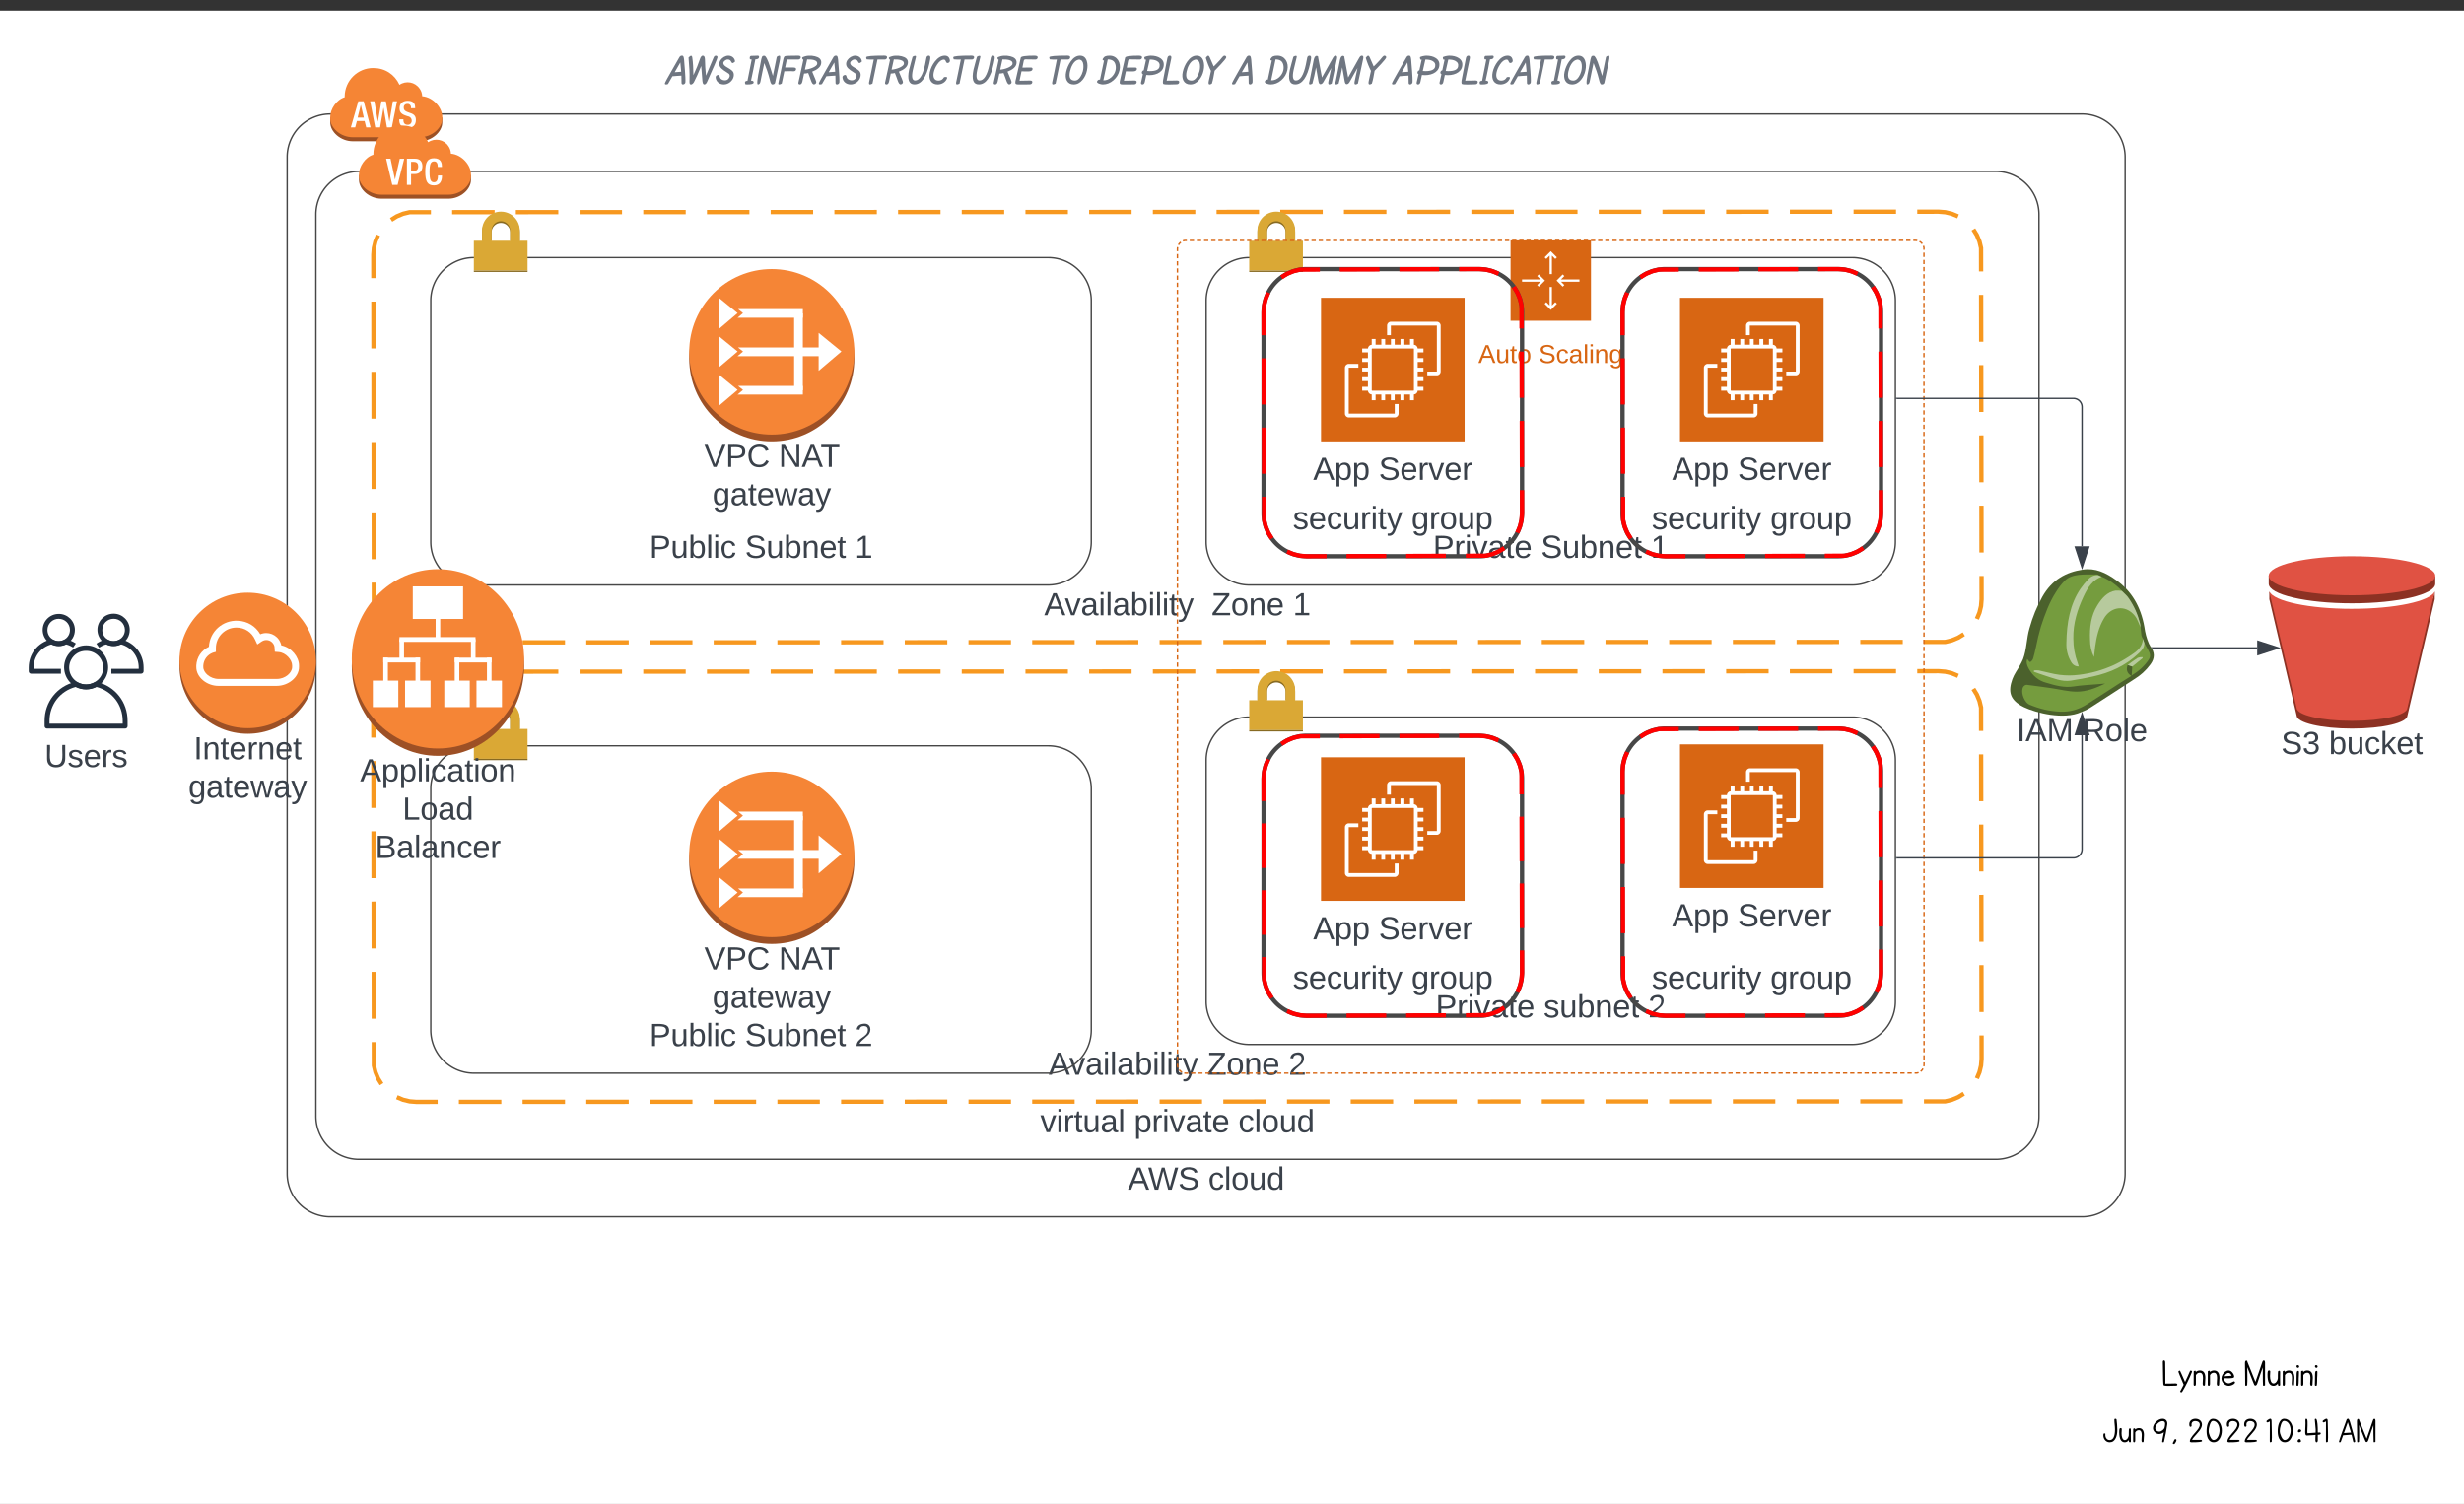 <svg xmlns="http://www.w3.org/2000/svg" xmlns:xlink="http://www.w3.org/1999/xlink" xmlns:lucid="lucid" width="1716" height="1047.4"><rect width="100%" height="100%" fill="#333333" stroke="none"/><g transform="translate(0 7.4)" lucid:page-tab-id="0_0"><path d="M0 0h1870.87v1322.83H0z" fill="#fff"/><path d="M200 102a30 30 0 0 1 30-30h1220a30 30 0 0 1 30 30v708a30 30 0 0 1-30 30H230a30 30 0 0 1-30-30z" stroke="#474747" fill-opacity="0"/><path d="M308 74.4v3.54c0 6.42-7.1 13.05-15.76 13.05h-46.48C237.1 91 230 84.35 230 77.93V74.4z" fill="#9d5125"/><path d="M260.03 40c8.03 0 14.82 4.4 18.17 11.67 4.6-3.14 10.92-1.98 14.04 2.65 1.17 1.64 1.7 3.32 1.8 5.3 7.87.68 13.95 8.25 13.95 14.27v1.3c0 6.45-7.1 13-15.76 13h-46.5c-8.64 0-15.74-6.55-15.74-13v-1.3c0-5.02 4.2-11.87 10.06-13.56v-.57c.08-10.95 8.97-19.82 19.97-19.77z" fill="#f58535"/><path d="M249.54 63.13l-5.2 18.2h3.04l1.17-4.43h5.38l1.1 4.43h3.05l-4.8-18.2zm-.47 11.4l2.22-8.98 2.1 8.97zM271.2 77.34h-.03l-2.47-14.2h-3.1l-2.4 14.13h-.06l-2.4-14.14h-2.95l3.53 18.2h3.38l2.35-13.7h.06l2.36 13.7h3.4l3.64-18.2h-2.9l-2.4 14.2zM285.9 71.4l-1.98-.72c-1.93-.7-2.74-1.53-2.74-3.1-.17-1.26.74-2.43 2-2.6.16-.02.3-.02.45-.02 1.26-.17 2.4.72 2.58 1.96.04.25.03.44 0 .68v.38h2.93v-.4c0-1.9-.5-4.8-5.18-4.8-3.44 0-5.7 1.84-5.7 5.16 0 2.6 1.1 3.97 3.82 5l2 .68c1.6.23 2.73 1.6 2.64 3.2.04 1.45-1.08 2.64-2.5 2.68h-.28c-2 0-3-1.12-3-3.33v-.47h-2.9v.44c0 2.54 1.02 5.53 5.52 5.53 3.7 0 6.07-1.6 6.07-5.48.04-2.5-1.1-3.9-3.7-4.8z" fill="#fff"/><use xlink:href="#a" transform="matrix(1,0,0,1,200,810) translate(585.525 11.111)"/><use xlink:href="#b" transform="matrix(1,0,0,1,200,810) translate(641.451 11.111)"/><path d="M220 142a30 30 0 0 1 30-30h1140a30 30 0 0 1 30 30v628a30 30 0 0 1-30 30H250a30 30 0 0 1-30-30z" stroke="#474747" fill-opacity="0"/><path d="M328 114.4v3.54c0 6.42-7.1 13.05-15.76 13.05h-46.48c-8.66 0-15.75-6.64-15.75-13.06v-3.54z" fill="#9d5125"/><path d="M280.03 80c8.03 0 14.82 4.4 18.17 11.67 4.6-3.14 10.92-1.98 14.04 2.65 1.17 1.64 1.7 3.32 1.8 5.3 7.87.68 13.95 8.25 13.95 14.27v1.3c0 6.45-7.1 13-15.76 13h-46.5c-8.64 0-15.74-6.55-15.74-13v-1.3c0-5.02 4.2-11.87 10.06-13.56v-.57c.08-10.95 8.97-19.82 19.97-19.77z" fill="#f58535"/><path d="M268.9 103.13h3.08l3.1 14.58 3.32-14.54h3.1l-4.6 18.2h-3.7zM283.37 103.13h5.77c3.5 0 5.04 2.2 5.04 5.3 0 3.1-1.9 5.4-5.33 5.4h-2.57v7.53h-2.9zm2.9 8.5h2.08c1.56 0 2.9-.83 2.9-3.14 0-1.98-.78-3.17-3.1-3.17h-1.87zM307.8 114.83v.38c0 3.32-1.3 6.52-5.6 6.52-4.6 0-6.04-2.97-6.04-9.47s1.43-9.46 6.05-9.46c5.2 0 5.54 3.8 5.54 5.7v.37h-2.9v-.3c0-1.7-.5-3.64-2.6-3.57-2.08.08-3.1 1.35-3.1 7.22 0 5.87.92 7.3 3.14 7.3 2.42 0 2.7-2.7 2.7-4.42v-.3z" fill="#fff"/><use xlink:href="#c" transform="matrix(1,0,0,1,220,770) translate(504.506 11.111)"/><use xlink:href="#d" transform="matrix(1,0,0,1,220,770) translate(569.753 11.111)"/><use xlink:href="#b" transform="matrix(1,0,0,1,220,770) translate(642.469 11.111)"/><path d="M260 170a30 30 0 0 1 30-30h1060a30 30 0 0 1 30 30v240a30 30 0 0 1-30 30H290a30 30 0 0 1-30-30z" fill-opacity="0"/><path d="M272.37 145.73l4-2.46 4.36-1.8 4.58-1.1h14.8m14.78 0l29.58-.02m14.78 0l29.58-.02m14.8 0h29.56m14.8-.02h29.56m14.8 0h29.57m14.8-.02h29.57m14.8 0l29.56-.02m14.8 0l29.56-.02m14.78 0h29.57m14.8-.02h29.57m14.78 0l29.58-.03m14.8 0l29.56-.02m14.8 0l29.56-.02m14.8 0h29.57m14.78-.02h29.58m14.78 0l29.6-.02m14.78 0l29.57-.02m14.8 0h29.56m14.8-.02h29.58m14.78 0l29.58-.02m14.8 0l29.56-.02m14.8 0h29.56m14.8-.02h29.57m14.78 0l14.8-.02 4.7.37 4.57 1.1 4.35 1.8m10.65 9.1l2.46 4 1.8 4.36 1.1 4.58.03 16.32m.02 16.3l.05 32.64m.02 16.3l.05 32.64m.03 16.3l.05 32.64m.02 16.3l.05 32.63m.03 16.32l.02 16.3-.37 4.7-1.1 4.57-1.8 4.35m-9.1 10.65l-4 2.46-4.36 1.8-4.58 1.1h-14.8m-14.78 0l-29.58.02m-14.78 0l-29.58.02m-14.8 0h-29.56m-14.8.02h-29.56m-14.8 0h-29.57m-14.8.02h-29.57m-14.8 0l-29.56.02m-14.8 0l-29.56.02m-14.78 0h-29.57m-14.8.02H896.3m-14.78 0l-29.58.03m-14.8 0l-29.56.02m-14.8 0l-29.56.02m-14.8 0h-29.57m-14.78.02h-29.58m-14.78 0l-29.6.02m-14.78 0l-29.57.02m-14.8 0H541.4m-14.8.02h-29.58m-14.78 0l-29.58.02m-14.8 0l-29.56.02m-14.8 0h-29.56m-14.8.02h-29.57m-14.78 0L290 440l-4.7-.37-4.57-1.1-4.35-1.8m-10.65-9.1l-2.46-4-1.8-4.36-1.1-4.58-.03-16.32m-.02-16.3l-.05-32.64m-.02-16.3l-.05-32.64m-.03-16.3l-.05-32.64m-.02-16.3l-.05-32.63m-.03-16.32L260 170l.37-4.7 1.1-4.57 1.8-4.35" stroke="#f7981f" stroke-width="3" fill="none"/><use xlink:href="#e" transform="matrix(1,0,0,1,260,410) translate(467.191 11.111)"/><use xlink:href="#f" transform="matrix(1,0,0,1,260,410) translate(583.735 11.111)"/><use xlink:href="#g" transform="matrix(1,0,0,1,260,410) translate(640.463 11.111)"/><path d="M260 490a30 30 0 0 1 30-30h1060a30 30 0 0 1 30 30v240a30 30 0 0 1-30 30H290a30 30 0 0 1-30-30z" fill-opacity="0"/><path d="M272.37 465.73l4-2.46 4.36-1.8 4.58-1.1h14.8m14.78 0l29.58-.02m14.78 0l29.58-.02m14.8 0h29.56m14.8-.02h29.56m14.8 0h29.57m14.8-.02h29.57m14.8 0l29.56-.02m14.8 0l29.56-.02m14.78 0h29.57m14.8-.02h29.57m14.78 0l29.58-.03m14.8 0l29.56-.02m14.8 0l29.56-.02m14.8 0h29.57m14.78-.02h29.58m14.78 0l29.6-.02m14.78 0l29.57-.02m14.8 0h29.56m14.8-.02h29.58m14.78 0l29.58-.02m14.8 0l29.56-.02m14.8 0h29.56m14.8-.02h29.57m14.78 0l14.8-.02 4.7.37 4.57 1.1 4.35 1.8m10.65 9.1l2.46 4 1.8 4.36 1.1 4.58.03 16.32m.02 16.3l.05 32.64m.02 16.3l.05 32.64m.03 16.3l.05 32.64m.02 16.3l.05 32.63m.03 16.32l.02 16.3-.37 4.7-1.1 4.57-1.8 4.35m-9.1 10.65l-4 2.46-4.36 1.8-4.58 1.1h-14.8m-14.78 0l-29.58.02m-14.78 0l-29.58.02m-14.8 0h-29.56m-14.8.02h-29.56m-14.8 0h-29.57m-14.8.02h-29.57m-14.8 0l-29.56.02m-14.8 0l-29.56.02m-14.78 0h-29.57m-14.8.02H896.3m-14.78 0l-29.58.03m-14.8 0l-29.56.02m-14.8 0l-29.56.02m-14.8 0h-29.57m-14.78.02h-29.58m-14.78 0l-29.6.02m-14.78 0l-29.57.02m-14.8 0H541.4m-14.8.02h-29.58m-14.78 0l-29.58.02m-14.8 0l-29.56.02m-14.8 0h-29.56m-14.8.02h-29.57m-14.78 0L290 760l-4.7-.37-4.57-1.1-4.35-1.8m-10.65-9.1l-2.46-4-1.8-4.36-1.1-4.58-.03-16.32m-.02-16.3l-.05-32.64m-.02-16.3l-.05-32.64m-.03-16.3l-.05-32.64m-.02-16.3l-.05-32.63m-.03-16.32L260 490l.37-4.7 1.1-4.57 1.8-4.35" stroke="#f7981f" stroke-width="3" fill="none"/><use xlink:href="#h" transform="matrix(1,0,0,1,260,730) translate(470.278 11.111)"/><use xlink:href="#f" transform="matrix(1,0,0,1,260,730) translate(580.648 11.111)"/><use xlink:href="#i" transform="matrix(1,0,0,1,260,730) translate(637.377 11.111)"/><path d="M840 202a30 30 0 0 1 30-30h420a30 30 0 0 1 30 30v168a30 30 0 0 1-30 30H870a30 30 0 0 1-30-30z" stroke="#474747" fill-opacity="0"/><path d="M901.97 160.24v-5.9c0-7.25-5.88-13.13-13.12-13.13-7.24 0-13.12 5.9-13.12 13.14v5.9h6.64v-5.9c0-3.58 2.9-6.5 6.48-6.5 3.57 0 6.48 2.92 6.48 6.5v5.9h6.64z" fill="#876a22"/><path d="M901.98 160.26h5.42v20.83H870v-20.84h5.72v-7.1c0-7.28 5.87-13.16 13.13-13.16 7.26 0 13.13 5.88 13.13 13.15v7.1zm-6.66 0v-7.1c0-3.6-2.88-6.5-6.47-6.5-3.6 0-6.47 2.9-6.47 6.5v7.1h12.94z" fill="#daa835"/><path d="M870 181.1h37.4v.9H870z" fill="#876a22"/><use xlink:href="#j" transform="matrix(1,0,0,1,840,370) translate(157.963 11.111)"/><use xlink:href="#k" transform="matrix(1,0,0,1,840,370) translate(233.148 11.111)"/><use xlink:href="#g" transform="matrix(1,0,0,1,840,370) translate(309.691 11.111)"/><path d="M840 522a30 30 0 0 1 30-30h420a30 30 0 0 1 30 30v168a30 30 0 0 1-30 30H870a30 30 0 0 1-30-30z" stroke="#474747" fill-opacity="0"/><path d="M901.97 480.24v-5.9c0-7.25-5.88-13.13-13.12-13.13-7.24 0-13.12 5.9-13.12 13.14v5.9h6.64v-5.9c0-3.58 2.9-6.5 6.48-6.5 3.57 0 6.48 2.92 6.48 6.5v5.9h6.64z" fill="#876a22"/><path d="M901.98 480.26h5.42v20.83H870v-20.84h5.72v-7.1c0-7.28 5.87-13.16 13.13-13.16 7.26 0 13.13 5.88 13.13 13.15v7.1zm-6.66 0v-7.1c0-3.6-2.88-6.5-6.47-6.5-3.6 0-6.47 2.9-6.47 6.5v7.1h12.94z" fill="#daa835"/><path d="M870 501.1h37.4v.9H870z" fill="#876a22"/><use xlink:href="#j" transform="matrix(1,0,0,1,840,690) translate(159.815 11.111)"/><use xlink:href="#l" transform="matrix(1,0,0,1,840,690) translate(235 11.111)"/><use xlink:href="#i" transform="matrix(1,0,0,1,840,690) translate(307.84 11.111)"/><path d="M820 166a6 6 0 0 1 6-6h508a6 6 0 0 1 6 6v568a6 6 0 0 1-6 6H826a6 6 0 0 1-6-6z" fill="#fff" fill-opacity="0"/><path d="M820.73 163.16l.42-.7.6-.7.62-.52m1.47-.82l.3-.13.92-.23h1.5m2 0h3m1.98 0h3m2 0h3m1.98 0h3m2 0h3m1.98 0h3m2 0h3m1.98 0h3m2 0h2.98m2 0h3m2 0h2.98m2 0h3m2 0h2.98m2 0h3m2 0h2.98m2 0h3m2 0h2.98m2 0h3m2 0h2.98m2 0h3m2 0h2.98m2 0h3m2 0h2.98m2 0h3m1.98 0h3m2 0l3-.02m1.98 0h3m2 0h3m1.98 0h3m2 0h3m1.98 0h3m2 0h3m1.98 0h3m2 0h2.98m2 0h3m2 0h2.98m2 0h3m2 0h2.98m2 0h3m2 0h2.98m2 0h3m2 0h2.98m2 0h3m2 0h2.98m2 0h3m2 0h2.98m2 0h3m2 0h2.98m2 0h3m1.98 0h3m2 0h3m1.98 0h3m2 0h3m1.98 0l3-.02m2 0h3m1.98 0h3m2 0h3m1.98 0h3m2 0h2.98m2 0h3m2 0h2.98m2 0h3m2 0h2.98m2 0h3m2 0h2.98m2 0h3m2 0h2.98m2 0h3m2 0h2.98m2 0h3m2 0h2.98m2 0h3m1.98 0h3m2 0h3m1.98 0h3m2 0h3m1.98 0h3m2 0h3m1.98 0h3m2 0h3m1.98 0h3m2-.02h2.98m2 0h3m2 0h2.98m2 0h3m2 0h2.98m2 0h3m2 0h2.98m2 0h3m2 0h2.98m2 0h3m2 0h2.98m2 0h3m2 0h2.98m2 0h3m2 0h2.98m2 0h3m1.98 0h3m2 0h3m1.98 0h3m2 0h3m1.98 0h1.5l.94.07.32.08m1.58.58l.7.42.7.6.52.62m.82 1.47l.13.3.23.92v1.5m0 2v3m0 2v2.98m0 2v3m0 2v2.98m0 2v3m0 2v2.98m0 2v3m0 2v2.98m0 2v3m0 2v3m0 1.98v3m0 2v3m0 1.98v3m0 2v3m0 1.98v3m0 2v3m0 2v2.98m0 2v3m0 2v2.98m0 2v3m0 2v2.98m0 2v3m0 2v2.98m0 2v3m0 2v3m0 1.98v3m0 2v3m0 1.98v3m0 2l.02 3m0 1.98v3m0 2v3m0 2v2.98m0 2v3m0 2v2.98m0 2v3m0 2v2.98m0 2v3m0 2v2.98m0 2v3m0 2v3m0 1.98v3m0 2v3m0 1.98v3m0 2v3m0 2v2.98m0 2v3m0 2v2.98m0 2v3m0 2v2.98m0 2v3m0 2v2.98m0 2v3m0 2v3m0 1.98v3m0 2v3m0 1.98v3m0 2v3m0 1.98v3m0 2v3m0 2l.02 2.98m0 2v3m0 2v2.98m0 2v3m0 2v2.98m0 2v3m0 2v2.98m0 2v3m0 2v3m0 1.98v3m0 2v3m0 1.98v3m0 2v3m0 1.98v3m0 2v3m0 2v2.98m0 2v3m0 2v2.98m0 2v3m0 2v2.98m0 2v3m0 2v2.98m0 2v3m0 2v3m0 1.98v3m0 2v3m0 1.98v3m0 2v3m0 1.98v3m0 2v3m0 2v2.98m0 2l.02 3m0 2v2.98m0 2v3m0 2v2.98m0 2v3m0 2v2.98m0 2v3m0 2v3m0 1.98v3m0 2v3m0 1.98v3m0 2v3m0 2v2.98m0 2v3m0 2v2.98m0 2v3m0 2v2.98m0 2v3m0 2v2.98m0 2v3m0 2v3m0 1.98v3m0 2v3m0 1.98v1.5l-.07.94-.08.32m-.58 1.58l-.42.7-.6.7-.62.52m-1.47.82l-.3.13-.92.23h-1.5m-2 0h-3m-1.98 0h-3m-2 0h-3m-1.98 0h-3m-2 0h-3m-1.98 0h-3m-2 0h-3m-1.98 0h-3m-2 0h-2.98m-2 0h-3m-2 0h-2.98m-2 0h-3m-2 0h-2.98m-2 0h-3m-2 0h-2.98m-2 0h-3m-2 0h-2.98m-2 0h-3m-2 0h-2.98m-2 0h-3m-2 0h-2.98m-2 0h-3m-2 0h-2.98m-2 0h-3m-1.98 0h-3m-2 0l-3 .02m-1.98 0h-3m-2 0h-3m-1.98 0h-3m-2 0h-3m-1.98 0h-3m-2 0h-3m-1.98 0h-3m-2 0h-2.98m-2 0h-3m-2 0h-2.98m-2 0h-3m-2 0h-2.98m-2 0h-3m-2 0h-2.98m-2 0h-3m-2 0h-2.98m-2 0h-3m-2 0h-2.98m-2 0h-3m-2 0h-2.98m-2 0h-3m-2 0h-2.98m-2 0h-3m-1.98 0h-3m-2 0h-3m-1.98 0h-3m-2 0h-3m-1.98 0l-3 .02m-2 0h-3m-1.98 0h-3m-2 0h-3m-1.98 0h-3m-2 0h-2.98m-2 0h-3m-2 0h-2.98m-2 0h-3m-2 0h-2.98m-2 0h-3m-2 0h-2.98m-2 0h-3m-2 0h-2.98m-2 0h-3m-2 0h-2.98m-2 0h-3m-2 0h-2.98m-2 0h-3m-1.98 0h-3m-2 0h-3m-1.98 0h-3m-2 0h-3m-1.98 0h-3m-2 0h-3m-1.98 0h-3m-2 0h-3m-1.98 0h-3m-2 .02h-2.98m-2 0h-3m-2 0h-2.98m-2 0h-3m-2 0h-2.98m-2 0h-3m-2 0h-2.98m-2 0h-3m-2 0h-2.98m-2 0h-3m-2 0h-2.98m-2 0h-3m-2 0h-2.98m-2 0h-3m-2 0h-2.98m-2 0h-3m-1.98 0h-3m-2 0h-3m-1.98 0h-3m-2 0h-3m-1.98 0H826l-.94-.07-.32-.08m-1.58-.58l-.7-.42-.7-.6-.52-.62m-.82-1.47l-.13-.3-.23-.92v-1.5m0-2v-3m0-2v-2.98m0-2v-3m0-2v-2.98m0-2v-3m0-2v-2.98m0-2v-3m0-2v-2.98m0-2v-3m0-2v-3m0-1.98v-3m0-2v-3m0-1.98v-3m0-2v-3m0-1.98v-3m0-2v-3m0-2v-2.98m0-2v-3m0-2v-2.98m0-2v-3m0-2v-2.98m0-2v-3m0-2v-2.98m0-2v-3m0-2v-3m0-1.98v-3m0-2v-3m0-1.98v-3m0-2l-.02-3m0-1.98v-3m0-2v-3m0-2v-2.98m0-2v-3m0-2v-2.98m0-2v-3m0-2v-2.98m0-2v-3m0-2v-2.98m0-2v-3m0-2v-3m0-1.98v-3m0-2v-3m0-1.98v-3m0-2v-3m0-2v-2.98m0-2v-3m0-2v-2.98m0-2v-3m0-2v-2.98m0-2v-3m0-2v-2.98m0-2v-3m0-2v-3m0-1.98v-3m0-2v-3m0-1.98v-3m0-2v-3m0-1.98v-3m0-2v-3m0-2l-.02-2.98m0-2v-3m0-2v-2.98m0-2v-3m0-2v-2.98m0-2v-3m0-2v-2.98m0-2v-3m0-2v-3m0-1.98v-3m0-2v-3m0-1.98v-3m0-2v-3m0-1.98v-3m0-2v-3m0-2v-2.98m0-2v-3m0-2v-2.98m0-2v-3m0-2v-2.98m0-2v-3m0-2v-2.98m0-2v-3m0-2v-3m0-1.98v-3m0-2v-3m0-1.98v-3m0-2v-3m0-1.98v-3m0-2v-3m0-2v-2.98m0-2l-.02-3m0-2v-2.98m0-2v-3m0-2v-2.98m0-2v-3m0-2v-2.98m0-2v-3m0-2v-3m0-1.98v-3m0-2v-3m0-1.98v-3m0-2v-3m0-2v-2.98m0-2v-3m0-2v-2.98m0-2v-3m0-2v-2.98m0-2v-3m0-2v-2.98m0-2v-3m0-2v-3m0-1.98v-3m0-2v-3m0-1.98V166l.07-.94.08-.32" stroke="#d86613" fill="none"/><path d="M1052 160h56v56h-56v-56z" stroke="#fff" stroke-opacity="0" fill="#d86613"/><path d="M1071.68 183.73l-1.14 1.13 2.33 2.34H1060v1.6h12.87l-2.33 2.34 1.14 1.13 4.27-4.27-4.27-4.27zM1100 187.2h-12.87l2.33-2.34-1.14-1.13-4.27 4.27 4.27 4.27 1.14-1.13-2.33-2.34H1100v-1.6zM1079.2 170.63v12.87h1.6v-12.87l2.34 2.33 1.13-1.13-4.27-4.28-4.27 4.28 1.13 1.13 2.34-2.33zM1080.8 205.37V192.5h-1.6v12.87l-2.34-2.33-1.13 1.13 4.27 4.28 4.27-4.28-1.13-1.13-2.34 2.33z" stroke="#fff" stroke-opacity="0" fill="#fff"/><use xlink:href="#m" transform="matrix(1,0,0,1,820,231) translate(209.55 14.4)"/><use xlink:href="#n" transform="matrix(1,0,0,1,820,231) translate(251.55 14.4)"/><path d="M300 202a30 30 0 0 1 30-30h400a30 30 0 0 1 30 30v168a30 30 0 0 1-30 30H330a30 30 0 0 1-30-30z" stroke="#474747" fill-opacity="0"/><path d="M361.97 160.24v-5.9c0-7.25-5.88-13.13-13.12-13.13-7.24 0-13.12 5.9-13.12 13.14v5.9h6.64v-5.9c0-3.58 2.9-6.5 6.48-6.5 3.57 0 6.48 2.92 6.48 6.5v5.9h6.64z" fill="#876a22"/><path d="M361.98 160.26h5.42v20.83H330v-20.84h5.72v-7.1c0-7.28 5.87-13.16 13.13-13.16 7.26 0 13.13 5.88 13.13 13.15v7.1zm-6.66 0v-7.1c0-3.6-2.88-6.5-6.47-6.5-3.6 0-6.47 2.9-6.47 6.5v7.1h12.94z" fill="#daa835"/><path d="M330 181.1h37.4v.9H330z" fill="#876a22"/><use xlink:href="#o" transform="matrix(1,0,0,1,300,370) translate(152.284 11.111)"/><use xlink:href="#k" transform="matrix(1,0,0,1,300,370) translate(218.827 11.111)"/><use xlink:href="#g" transform="matrix(1,0,0,1,300,370) translate(295.37 11.111)"/><path d="M300 542a30 30 0 0 1 30-30h400a30 30 0 0 1 30 30v168a30 30 0 0 1-30 30H330a30 30 0 0 1-30-30z" stroke="#474747" fill-opacity="0"/><path d="M361.97 500.24v-5.9c0-7.25-5.88-13.13-13.12-13.13-7.24 0-13.12 5.9-13.12 13.14v5.9h6.64v-5.9c0-3.58 2.9-6.5 6.48-6.5 3.57 0 6.48 2.92 6.48 6.5v5.9h6.64z" fill="#876a22"/><path d="M361.98 500.26h5.42v20.83H330v-20.84h5.72v-7.1c0-7.28 5.87-13.16 13.13-13.16 7.26 0 13.13 5.88 13.13 13.15v7.1zm-6.66 0v-7.1c0-3.6-2.88-6.5-6.47-6.5-3.6 0-6.47 2.9-6.47 6.5v7.1h12.94z" fill="#daa835"/><path d="M330 521.1h37.4v.9H330z" fill="#876a22"/><use xlink:href="#o" transform="matrix(1,0,0,1,300,710) translate(152.284 11.111)"/><use xlink:href="#k" transform="matrix(1,0,0,1,300,710) translate(218.827 11.111)"/><use xlink:href="#i" transform="matrix(1,0,0,1,300,710) translate(295.37 11.111)"/><path d="M880 210a30 30 0 0 1 30-30h120a30 30 0 0 1 30 30v140a30 30 0 0 1-30 30H910a30 30 0 0 1-30-30z" stroke="#474747" stroke-width="3" fill-opacity="0"/><path d="M880 210a30 30 0 0 1 30-30h120a30 30 0 0 1 30 30v140a30 30 0 0 1-30 30H910a30 30 0 0 1-30-30z" fill="none"/><path d="M892.37 185.73l4-2.46 4.36-1.8 4.58-1.1 13.86-.04m13.86-.04l27.7-.1m13.86-.04l27.7-.08m13.87-.04L1030 180l4.7.37 4.57 1.1 4.35 1.8m10.65 9.1l2.46 4 1.8 4.36 1.1 4.58.04 16.08m.04 16.08l.1 32.15m.04 16.1l.08 32.15m.04 16.07L1060 350l-.37 4.7-1.1 4.57-1.8 4.35m-9.1 10.65l-4 2.46-4.36 1.8-4.58 1.1-13.86.04m-13.86.04l-27.7.1m-13.86.04l-27.7.08m-13.87.04L910 380l-4.7-.37-4.57-1.1-4.35-1.8m-10.65-9.1l-2.46-4-1.8-4.36-1.1-4.58-.04-16.08m-.04-16.08l-.1-32.15m-.04-16.1l-.08-32.15m-.04-16.07L880 210l.37-4.7 1.1-4.57 1.8-4.35" stroke="red" stroke-width="3" fill="none"/><use xlink:href="#p" transform="matrix(1,0,0,1,880,350) translate(20.34 11.111)"/><use xlink:href="#q" transform="matrix(1,0,0,1,880,350) translate(102.932 11.111)"/><path d="M1130 210a30 30 0 0 1 30-30h120a30 30 0 0 1 30 30v140a30 30 0 0 1-30 30h-120a30 30 0 0 1-30-30z" stroke="#474747" stroke-width="3" fill-opacity="0"/><path d="M1130 210a30 30 0 0 1 30-30h120a30 30 0 0 1 30 30v140a30 30 0 0 1-30 30h-120a30 30 0 0 1-30-30z" fill="none"/><path d="M1142.37 185.73l4-2.46 4.36-1.8 4.58-1.1 13.86-.04m13.86-.04l27.7-.1m13.86-.04l27.7-.08m13.87-.04L1280 180l4.7.37 4.57 1.1 4.35 1.8m10.65 9.1l2.46 4 1.8 4.36 1.1 4.58.04 16.08m.04 16.08l.1 32.15m.04 16.1l.08 32.15m.04 16.07L1310 350l-.37 4.7-1.1 4.57-1.8 4.35m-9.1 10.65l-4 2.46-4.36 1.8-4.58 1.1-13.86.04m-13.86.04l-27.7.1m-13.86.04l-27.7.08m-13.87.04L1160 380l-4.7-.37-4.57-1.1-4.35-1.8m-10.65-9.1l-2.46-4-1.8-4.36-1.1-4.58-.04-16.08m-.04-16.08l-.1-32.15m-.04-16.1l-.08-32.15m-.04-16.07L1130 210l.37-4.7 1.1-4.57 1.8-4.35" stroke="red" stroke-width="3" fill="none"/><use xlink:href="#p" transform="matrix(1,0,0,1,1130,350) translate(20.34 11.111)"/><use xlink:href="#q" transform="matrix(1,0,0,1,1130,350) translate(102.932 11.111)"/><path d="M880 535a30 30 0 0 1 30-30h120a30 30 0 0 1 30 30v135a30 30 0 0 1-30 30H910a30 30 0 0 1-30-30z" stroke="#474747" stroke-width="3" fill-opacity="0"/><path d="M880 535a30 30 0 0 1 30-30h120a30 30 0 0 1 30 30v135a30 30 0 0 1-30 30H910a30 30 0 0 1-30-30z" fill="none"/><path d="M892.37 510.73l4-2.46 4.36-1.8 4.58-1.1 13.86-.04m13.86-.04l27.7-.1m13.86-.04l27.7-.08m13.87-.04L1030 505l4.7.37 4.57 1.1 4.35 1.8m10.65 9.1l2.46 4 1.8 4.36 1.1 4.58.04 15.53m.04 15.52l.1 31.04m.04 15.5l.08 31.06m.04 15.52L1060 670l-.37 4.7-1.1 4.57-1.8 4.35m-9.1 10.65l-4 2.46-4.36 1.8-4.58 1.1-13.86.04m-13.86.04l-27.7.1m-13.86.04l-27.7.08m-13.87.04L910 700l-4.7-.37-4.57-1.1-4.35-1.8m-10.65-9.1l-2.46-4-1.8-4.36-1.1-4.58-.04-15.53m-.04-15.52l-.1-31.04m-.04-15.5l-.08-31.06m-.04-15.52L880 535l.37-4.7 1.1-4.57 1.8-4.35" stroke="red" stroke-width="3" fill="none"/><use xlink:href="#p" transform="matrix(1,0,0,1,880,670) translate(20.34 11.111)"/><use xlink:href="#q" transform="matrix(1,0,0,1,880,670) translate(102.932 11.111)"/><path d="M1130 530a30 30 0 0 1 30-30h120a30 30 0 0 1 30 30v140a30 30 0 0 1-30 30h-120a30 30 0 0 1-30-30z" stroke="#474747" stroke-width="3" fill-opacity="0"/><path d="M1130 530a30 30 0 0 1 30-30h120a30 30 0 0 1 30 30v140a30 30 0 0 1-30 30h-120a30 30 0 0 1-30-30z" fill="none"/><path d="M1142.37 505.73l4-2.46 4.36-1.8 4.58-1.1 13.86-.04m13.86-.04l27.7-.1m13.86-.04l27.7-.08m13.87-.04L1280 500l4.7.37 4.57 1.1 4.35 1.8m10.65 9.1l2.46 4 1.8 4.36 1.1 4.58.04 16.08m.04 16.08l.1 32.15m.04 16.1l.08 32.15m.04 16.07L1310 670l-.37 4.7-1.1 4.57-1.8 4.35m-9.1 10.65l-4 2.46-4.36 1.8-4.58 1.1-13.86.04m-13.86.04l-27.7.1m-13.86.04l-27.7.08m-13.87.04L1160 700l-4.7-.37-4.57-1.1-4.35-1.8m-10.65-9.1l-2.46-4-1.8-4.36-1.1-4.58-.04-16.08m-.04-16.08l-.1-32.15m-.04-16.1l-.08-32.15m-.04-16.07L1130 530l.37-4.7 1.1-4.57 1.8-4.35" stroke="red" stroke-width="3" fill="none"/><use xlink:href="#p" transform="matrix(1,0,0,1,1130,670) translate(20.34 11.111)"/><use xlink:href="#q" transform="matrix(1,0,0,1,1130,670) translate(102.932 11.111)"/><path d="M1638 385.42l57.98 8.62v5.1c0 7.53-25.98 13.63-58 13.63-32 0-57.98-6.1-57.98-13.64v-5.53z" fill="#8c3123"/><path d="M1638.02 422.13c24.2 0 44.93-3.54 53.58-8.5l2.88-4.78 1.15-4.4v5.45l-19 81c0 5.08-17.3 9.1-38.6 9.1-21.33 0-38.6-4.02-38.6-9.1l-19.02-81v-5.35l4.38 9.27c8.76 4.87 29.27 8.3 53.24 8.3z" fill="#8c3123"/><path d="M1638 380c32 0 58 6.12 58 13.62 0 7.5-26 13.57-58 13.57s-58-6.02-58-13.58c0-7.56 26-13.62 58-13.62z" fill="#e05243"/><path d="M1638 416.6c29.84 0 54.4-5.2 57.62-12.06l-19.02 81c0 5.05-17.3 9.1-38.6 9.1-21.33 0-38.6-4.05-38.6-9.1l-19.03-81c3.23 6.85 27.78 12.07 57.62 12.07z" fill="#e05243"/><use xlink:href="#r" transform="matrix(1,0,0,1,1580,500) translate(8.617 17.778)"/><use xlink:href="#s" transform="matrix(1,0,0,1,1580,500) translate(41.951 17.778)"/><path d="M1497.6 442.75c-.4-.6-.7-1.22-1-1.83-1.7-3.88-2.6-7.45-3.2-11.73-2.5-14.2-9.1-25.1-19.5-32.45-7.3-5.3-14.7-8.77-23.4-7.44-11.6 1.74-21.4 6.94-28.2 18.98-3.9 7.14-6.6 13.67-8.9 21.83-2.1 7.04-1.9 14.7-4.5 21.53-.6 1.43-1.2 2.55-1.9 3.87-1.8 3.37-4.2 6.43-5.5 10-3.2 8.87-1.4 13.97 5.7 18.36.8.4 1.5.82 2.3 1.22 8.3 3.98 27.8 8.98 39.8 3.47 3-1.12 5.4-2.34 8.1-4.18 9.6-6.12 19.2-12.44 28.8-18.67 4.5-2.75 8.1-5.9 11.5-10.5 3.1-4.3 3-8.26-.1-12.45z" fill="#4b612c"/><path d="M1463.7 394.25c5.34 2.3 9.62 5.26 13.98 9.84 3.02 2.86 11.2 13 13.08 25.6.17 1.9.35 3.82.62 5.64.27.86.62 1.52 1.07 2.2l.97 2.95s1.78 3.43 2.76 5.06c1.25 2.1 1.7 4.2.36 6.3-3.12 4.78-7.12 8.13-12 11.18l.43-6.2-3.2-1.15c-1.25 3.33-.45 5.8 2.58 7.63-2.85 1.8-5.43 3.44-7.92 4.97-7.74 4.97-15.4 10.03-23.14 14.9-5.97 3.73-11.75 5.26-18.42 5.07-7.75-.4-14.33-1.9-21.63-4.97-3.1-1.44-5.7-7.36-4.7-11.08.43-1.82 2.03-2.97 3.55-2.58 5.42.66 10.85 1.43 16.28 2.2 5.96.85 12 2.48 17.97 2.48 6.86 0 13.35-2.5 19.76-5.64-1.95.2-3.9.3-5.78.48-5.42.48-10.76.67-16.1 1.53-6.67 1.04-12.9-.68-19.22-2.6-5.16-1.33-9.25-4.67-12.2-9.93-1.15-2.1-1.86-4.4-.97-6.6.7.77 1.5 2.2 2.05 2.1.62-.1 1.7-1.33 2.04-2.38.8-2.6 1.34-5.26 1.96-7.94.98-5.06 2.05-9.36 3.47-14.33 2.76-8.4 5.78-16.82 10.5-24.08 1.78-2.86 3.47-5.16 5.78-7.55 2.76-2.96 6.4-3.9 10.06-4.4 4.17-.47 8.44-.18 12.8-.28.18 0 .45.3.7.4z" fill="#759c3e"/><path d="M1490.77 429.72c-.88-2.36-1.73-4.26-2.82-6.48-1-1.66-2.05-2.9-3.46-4.07-6.3-5.23-14.9-3.33-19.25 4.16-3.57 5.97-5.2 12.77-6.14 19.85-.28 2.13-.5 4.26-.8 7-1.88-3.85-2.72-7.64-2.76-12.1-.35-8.55.67-16.83 5.15-23.95 3.17-5.1 6.95-9.26 12.5-10.18 1.54-.1 2.9-.05 4.44.18 1.7 1.76 3.7 3.2 5 5.28 3.68 5.42 6.05 10.8 7.78 17.45.17.97.28 1.85.35 2.87z" fill="#b7ca9d"/><path d="M1463.68 394.26c-6.15 2.03-9.72 7.5-12.65 13.8-4.2 9-7.28 18.54-7.1 29.02 0 6.35.97 11.7 3.1 17.47.24.57.38 1.2.68 2.16-2.26.13-4.22-1.07-5.46-3.36-2.33-4.06-3.34-8.32-3.15-13.28.24-13.53 2.43-26.55 9.84-37.48 1.7-2.4 3.27-4.38 5.3-6.48 1.98-2.16 4.32-3.1 6.98-2.92z" fill="#b7ca9d"/><path d="M1493.4 440.5c0 3.35-1.9 5.13-3.76 6.9-9.4 9-20.32 13.72-31.94 16.3-5.16 1.14-10.4 2.16-15.62 2.92-6.3.9-12.24-1.75-18.24-3.62-2.46-.76-4.85-1.7-7.4-2.58 0-.32 0-.6.1-.93 1.14-.13 2.14-.13 3.3 0 4.84.98 9.62 2.47 14.46 3.06 4.7.58 8.78.58 13.47 0 8.78-1.1 16.16-3.13 24.48-6.87 4.84-2.32 8.77-4.63 13.23-7.73 3.4-2.28 6.54-5.15 6.93-10.4zM1481.78 455.7c2.32-1.65 4.6-3.46 7-4.94 1.1-.4 2.1-.57 3.24-.52l.23.68-7.28 5.9z" fill="#b7ca9d"/><use xlink:href="#t" transform="matrix(1,0,0,1,1400,491) translate(4.414 17.778)"/><use xlink:href="#u" transform="matrix(1,0,0,1,1400,491) translate(50.031 17.778)"/><path d="M1498.75 443.84h73.23" stroke="#3a414a" fill="none"/><path d="M1498.76 444.34h-.2l-.6-1h.8z" stroke="#3a414a" stroke-width=".05" fill="#3a414a"/><path d="M1586.75 443.84l-14.27 4.64v-9.27z" stroke="#3a414a" fill="#3a414a"/><path d="M595 592.36c0 31.8-25.76 57.63-57.5 57.63S480 624.16 480 592.35c0-31.8 25.76-57.63 57.5-57.63s57.5 25.82 57.5 57.63z" fill="#9d5025"/><path d="M595 587.63c0 31.8-25.76 57.63-57.5 57.63S480 619.44 480 587.63c0-31.8 25.76-57.63 57.5-57.63s57.5 25.82 57.5 57.63z" fill="#f58536"/><path d="M553.06 560.86h6.06v53.5h-6.06v-53.5zM570.1 574.4L586 587.38l-15.87 13.48V574.4z" fill="#fff"/><path d="M513.98 584.6l3.5 2.8-3.85 3.26h59.15v-6.06h-58.8zM513.63 563.9h45.5v-6.06h-45.14l3.45 2.82-3.82 3.25zM517.45 614.15l-3.82 3.26h45.5v-6.06h-45.14l3.45 2.8zM501 577.04l12.68 10.35-12.7 10.8v-21.16zM501 550.3l12.68 10.35-12.7 10.8v-21.16zM501 603.8l12.68 10.36-12.7 10.78V603.8z" fill="#fff"/><use xlink:href="#v" transform="matrix(1,0,0,1,480,650) translate(10.494 17.778)"/><use xlink:href="#w" transform="matrix(1,0,0,1,480,650) translate(62.284 17.778)"/><use xlink:href="#x" transform="matrix(1,0,0,1,480,650) translate(16.173 44.444)"/><path d="M595 242.36c0 31.8-25.76 57.63-57.5 57.63S480 274.16 480 242.35c0-31.8 25.76-57.63 57.5-57.63s57.5 25.82 57.5 57.63z" fill="#9d5025"/><path d="M595 237.63c0 31.8-25.76 57.63-57.5 57.63S480 269.44 480 237.63c0-31.8 25.76-57.63 57.5-57.63s57.5 25.82 57.5 57.63z" fill="#f58536"/><path d="M553.06 210.86h6.06v53.5h-6.06v-53.5zM570.1 224.4L586 237.38l-15.87 13.48V224.4z" fill="#fff"/><path d="M513.98 234.6l3.5 2.8-3.85 3.26h59.15v-6.06h-58.8zM513.63 213.9h45.5v-6.06h-45.14l3.45 2.82-3.82 3.25zM517.45 264.15l-3.82 3.26h45.5v-6.06h-45.14l3.45 2.8zM501 227.04l12.68 10.35-12.7 10.8v-21.16zM501 200.3l12.68 10.35-12.7 10.8v-21.16zM501 253.8l12.68 10.36-12.7 10.78V253.8z" fill="#fff"/><use xlink:href="#v" transform="matrix(1,0,0,1,480,300) translate(10.494 17.778)"/><use xlink:href="#w" transform="matrix(1,0,0,1,480,300) translate(62.284 17.778)"/><use xlink:href="#x" transform="matrix(1,0,0,1,480,300) translate(16.173 44.444)"/><path d="M365 456.55c0 34.47-26.88 62.44-60 62.44-33.12 0-60-27.98-60-62.45 0-34.46 26.88-62.43 60-62.43 33.12 0 60 27.97 60 62.43z" fill="#9d5025"/><path d="M365 451.43c0 34.47-26.88 62.44-60 62.44-33.12 0-60-27.97-60-62.44 0-34.46 26.88-62.43 60-62.43 33.12 0 60 27.97 60 62.43z" fill="#f58536"/><path d="M322.5 401v22.67h-35.02V401h35.02zM349.58 466.6v18.47h-17.74V466.6h17.74zM327.15 466.6v18.47h-17.73V466.6h17.73zM299.84 466.6v18.47H282.1V466.6h17.74zM277.4 466.6v18.47h-17.74V466.6h17.74z" fill="#fff"/><path d="M266.94 450.63h3.2v18.1h-3.2v-18.1z" fill="#fff"/><path d="M266.94 450.63h25.63v3.32h-25.63v-3.32z" fill="#fff"/><path d="M289.38 450.63h3.2v18.1h-3.2v-18.1zM316.7 450.63h3.18v18.1h-3.2v-18.1z" fill="#fff"/><path d="M316.7 450.63h25.62v3.32H316.7v-3.32z" fill="#fff"/><path d="M339.13 450.63h3.2v18.1h-3.2v-18.1zM278.18 437.7h3.2v14.58h-3.2V437.7zM303.4 420.33h3.18v17.64h-3.2v-17.64z" fill="#fff"/><path d="M278.18 436.3h52.98v3.32h-52.98v-3.3z" fill="#fff"/><path d="M327.97 437.7h3.2v14.58h-3.2V437.7z" fill="#fff"/><use xlink:href="#y" transform="matrix(1,0,0,1,245,519) translate(5.772 17.778)"/><use xlink:href="#z" transform="matrix(1,0,0,1,245,519) translate(35.309 44.444)"/><use xlink:href="#A" transform="matrix(1,0,0,1,245,519) translate(16.235 71.111)"/><path d="M920 200h100v100H920V200z" stroke="#fff" stroke-opacity="0" stroke-width="2" fill="#d86613"/><path d="M1000.67 254H994v-2.65h6.67v-32.03h-32.03V226H966v-6.68c0-1.46 1.18-2.65 2.64-2.65h32.03c1.46 0 2.65 1.2 2.65 2.65v32.03c0 1.46-1.2 2.65-2.65 2.65zM971.34 283.33H939.3c-1.45 0-2.65-1.2-2.65-2.65v-32.03c0-1.46 1.2-2.65 2.65-2.65h6.7v2.65h-6.7v32.03h32.04V274H974v6.68c0 1.46-1.2 2.65-2.66 2.65z" stroke="#fff" stroke-opacity="0" stroke-width="2" fill="#fff"/><path d="M991.33 238v-2.68h-4c-.1-1.4-1.24-2.56-2.65-2.64v-4h-2.7v4h-3.96v-4h-2.7v4h-4v-4h-2.64v4h-4v-4H962v4h-4v-4h-2.7v4c-1.4.08-2.56 1.23-2.64 2.64h-4v2.7h4v4h-4v2.65h4v4h-4v2.65h4v4h-4v2.7h4V262h-4v2.68h4c.08 1.4 1.23 2.56 2.64 2.64v4h2.7v-4h4v4h2.65v-4h4v4h2.65v-4h4v4h2.7v-4H982v4h2.68v-4c1.4-.08 2.56-1.23 2.64-2.64h4v-2.7h-4v-3.96h4v-2.7h-4v-4h4v-2.64h-4v-4h4V242h-4v-4zm-6.65 26.42c0 .13-.13.26-.26.26h-28.84c-.13 0-.26-.13-.26-.26v-28.84c0-.13.13-.26.26-.26h28.84c.13 0 .26.13.26.26z" stroke="#fff" stroke-opacity="0" stroke-width="2" fill="#fff"/><use xlink:href="#B" transform="matrix(1,0,0,1,890,309) translate(24.506 17.778)"/><use xlink:href="#C" transform="matrix(1,0,0,1,890,309) translate(70.185 17.778)"/><path d="M1170 200h100v100h-100V200z" stroke="#fff" stroke-opacity="0" stroke-width="2" fill="#d86613"/><path d="M1250.67 254H1244v-2.65h6.67v-32.03h-32.03V226H1216v-6.68c0-1.46 1.18-2.65 2.64-2.65h32.03c1.46 0 2.65 1.2 2.65 2.65v32.03c0 1.46-1.2 2.65-2.65 2.65zM1221.34 283.33h-32.04c-1.45 0-2.65-1.2-2.65-2.65v-32.03c0-1.46 1.2-2.65 2.65-2.65h6.7v2.65h-6.7v32.03h32.04V274h2.65v6.68c0 1.46-1.2 2.65-2.66 2.65z" stroke="#fff" stroke-opacity="0" stroke-width="2" fill="#fff"/><path d="M1241.33 238v-2.68h-4c-.1-1.4-1.24-2.56-2.65-2.64v-4h-2.7v4h-3.96v-4h-2.7v4h-4v-4h-2.64v4h-4v-4H1212v4h-4v-4h-2.7v4c-1.4.08-2.56 1.23-2.64 2.64h-4v2.7h4v4h-4v2.65h4v4h-4v2.65h4v4h-4v2.7h4V262h-4v2.68h4c.08 1.4 1.23 2.56 2.64 2.64v4h2.7v-4h4v4h2.65v-4h4v4h2.65v-4h4v4h2.7v-4h3.97v4h2.68v-4c1.4-.08 2.56-1.23 2.64-2.64h4v-2.7h-4v-3.96h4v-2.7h-4v-4h4v-2.64h-4v-4h4V242h-4v-4zm-6.65 26.42c0 .13-.13.26-.26.26h-28.84c-.13 0-.26-.13-.26-.26v-28.84c0-.13.13-.26.26-.26h28.84c.13 0 .26.13.26.26z" stroke="#fff" stroke-opacity="0" stroke-width="2" fill="#fff"/><use xlink:href="#B" transform="matrix(1,0,0,1,1140,309) translate(24.506 17.778)"/><use xlink:href="#C" transform="matrix(1,0,0,1,1140,309) translate(70.185 17.778)"/><path d="M920 520h100v100H920V520z" stroke="#fff" stroke-opacity="0" stroke-width="2" fill="#d86613"/><path d="M1000.67 574H994v-2.65h6.67v-32.03h-32.03V546H966v-6.68c0-1.46 1.18-2.65 2.64-2.65h32.03c1.46 0 2.65 1.2 2.65 2.65v32.03c0 1.46-1.2 2.65-2.65 2.65zM971.34 603.33H939.3c-1.45 0-2.65-1.2-2.65-2.65v-32.03c0-1.46 1.2-2.65 2.65-2.65h6.7v2.65h-6.7v32.03h32.04V594H974v6.68c0 1.46-1.2 2.65-2.66 2.65z" stroke="#fff" stroke-opacity="0" stroke-width="2" fill="#fff"/><path d="M991.33 558v-2.68h-4c-.1-1.4-1.24-2.56-2.65-2.64v-4h-2.7v4h-3.96v-4h-2.7v4h-4v-4h-2.64v4h-4v-4H962v4h-4v-4h-2.7v4c-1.4.08-2.56 1.23-2.64 2.64h-4v2.7h4v4h-4v2.65h4v4h-4v2.65h4v4h-4v2.7h4V582h-4v2.68h4c.08 1.4 1.23 2.56 2.64 2.64v4h2.7v-4h4v4h2.65v-4h4v4h2.65v-4h4v4h2.7v-4H982v4h2.68v-4c1.4-.08 2.56-1.23 2.64-2.64h4v-2.7h-4v-3.96h4v-2.7h-4v-4h4v-2.64h-4v-4h4V562h-4v-4zm-6.65 26.42c0 .13-.13.26-.26.26h-28.84c-.13 0-.26-.13-.26-.26v-28.84c0-.13.13-.26.26-.26h28.84c.13 0 .26.13.26.26z" stroke="#fff" stroke-opacity="0" stroke-width="2" fill="#fff"/><use xlink:href="#B" transform="matrix(1,0,0,1,890,629) translate(24.506 17.778)"/><use xlink:href="#C" transform="matrix(1,0,0,1,890,629) translate(70.185 17.778)"/><path d="M1170 511h100v100h-100V511z" stroke="#fff" stroke-opacity="0" stroke-width="2" fill="#d86613"/><path d="M1250.67 565H1244v-2.65h6.67v-32.03h-32.03V537H1216v-6.68c0-1.46 1.18-2.65 2.64-2.65h32.03c1.46 0 2.65 1.2 2.65 2.65v32.03c0 1.46-1.2 2.65-2.65 2.65zM1221.34 594.33h-32.04c-1.45 0-2.65-1.2-2.65-2.65v-32.03c0-1.46 1.2-2.65 2.65-2.65h6.7v2.65h-6.7v32.03h32.04V585h2.65v6.68c0 1.46-1.2 2.65-2.66 2.65z" stroke="#fff" stroke-opacity="0" stroke-width="2" fill="#fff"/><path d="M1241.33 549v-2.68h-4c-.1-1.4-1.24-2.56-2.65-2.64v-4h-2.7v4h-3.96v-4h-2.7v4h-4v-4h-2.64v4h-4v-4H1212v4h-4v-4h-2.7v4c-1.4.08-2.56 1.23-2.64 2.64h-4v2.7h4v4h-4v2.65h4v4h-4v2.65h4v4h-4v2.7h4V573h-4v2.68h4c.08 1.4 1.23 2.56 2.64 2.64v4h2.7v-4h4v4h2.65v-4h4v4h2.65v-4h4v4h2.7v-4h3.97v4h2.68v-4c1.4-.08 2.56-1.23 2.64-2.64h4v-2.7h-4v-3.96h4v-2.7h-4v-4h4v-2.64h-4v-4h4V553h-4v-4zm-6.65 26.42c0 .13-.13.26-.26.26h-28.84c-.13 0-.26-.13-.26-.26v-28.84c0-.13.13-.26.26-.26h28.84c.13 0 .26.13.26.26z" stroke="#fff" stroke-opacity="0" stroke-width="2" fill="#fff"/><g><use xlink:href="#B" transform="matrix(1,0,0,1,1140,620) translate(24.506 17.778)"/><use xlink:href="#C" transform="matrix(1,0,0,1,1140,620) translate(70.185 17.778)"/></g><path d="M220 456.43c0 26.05-21.28 47.2-47.5 47.2s-47.5-21.15-47.5-47.2c0-26.05 21.28-47.18 47.5-47.18s47.5 21.13 47.5 47.18z" fill="#9d5025"/><path d="M125 452.55h95v3.88h-95v-3.88z" fill="#9d5025"/><path d="M220 452.56c0 26.05-21.28 47.18-47.5 47.18S125 478.6 125 452.56s21.28-47.19 47.5-47.19 47.5 21.14 47.5 47.2z" fill="#f58536"/><path d="M136.7 457.25v-1.23c.34-5.72 3.56-10.48 8.8-12.98.5-10.53 9.5-18.66 20.16-18.12 6.66.32 12.24 3.68 15.6 9.4 5.44-2.27 11.67.23 13.96 5.6.35.76.57 1.4.7 2.16 7.17 1.4 12.32 8.22 12.32 13.94v1.14c0 7-7.3 13.12-15.6 13.12H152.2c-8.22.04-15.5-6.08-15.5-13.03z" fill="#fff"/><path d="M182.23 439.34l-3.04 2.08-1.55-3.33c-2.36-5.2-7.18-8.38-12.94-8.42h-.05c-7.86 0-14.3 6.37-14.3 14.24v2.65l-2.22.64c-3.78 1.5-6.25 4.8-6.56 8.85v1.14c0 3.82 4.7 8.25 10.7 8.25h40.48c6.06 0 10.7-4.43 10.7-8.26v-1.15c0-3.87-4.33-8.9-9.34-9.3l-2.72-.22-.18-2.68c0-1.15-.37-2.08-1-3-1.8-2.62-5.38-3.26-7.97-1.47z" fill="#f58536"/><g><use xlink:href="#D" transform="matrix(1,0,0,1,125,503.625) translate(9.877 17.778)"/><use xlink:href="#x" transform="matrix(1,0,0,1,125,503.625) translate(6.173 44.444)"/></g><path d="M42.44 461.78H21.7c-.95 0-1.7-.76-1.7-1.7v-2.54c0-9.48 6.23-17.44 15.5-19.67.4-.1.8-.04 1.2.17 2.73 1.46 5.68 1.46 8.4 0 .4-.2.8-.26 1.22-.17 2.43.6 4.43 1.47 6.5 2.85l-1.9 2.83c-1.55-1-3-1.68-4.8-2.15-3.45 1.58-7 1.58-10.43 0-7.4 2.06-12.3 8.5-12.3 16.14v.84h19.04z" stroke="#fff" stroke-opacity="0" fill="#232f3e"/><path d="M40.88 442.46c-6.17 0-11.17-5-11.17-11.14 0-6.16 5-11.15 11.18-11.15 6.16-.07 11.2 4.88 11.26 11 .04 4.27-2.1 7.9-5.86 9.9-1.72.97-3.4 1.4-5.4 1.4zm0-18.9c-4.3 0-7.83 3.45-7.85 7.76 0 2.92 1.48 5.4 4.06 6.8 2.43 1.3 5.12 1.3 7.57 0 2.6-1.4 4.1-3.95 4.06-6.9-.05-4.27-3.57-7.68-7.85-7.64zM98.32 461.78H77.57v-3.4H96.6v-.83c0-7.67-4.9-14.1-12.25-16.17-3.45 1.6-7 1.6-10.46 0-1.82.5-3.3 1.2-4.84 2.28l-1.94-2.8c2.07-1.44 4.08-2.35 6.5-2.97.44-.1.86-.06 1.26.16 2.7 1.46 5.7 1.46 8.42 0 .4-.22.8-.27 1.2-.17 9.25 2.22 15.5 10.16 15.5 19.65v2.53c0 .94-.76 1.68-1.68 1.7z" stroke="#fff" stroke-opacity="0" fill="#232f3e"/><path d="M79.08 442.46c-6.2 0-11.23-5.05-11.23-11.25S72.9 420 79.13 420c6.2 0 11.23 5.05 11.23 11.25 0 4.23-2.14 7.82-5.85 9.84-1.75.94-3.44 1.36-5.42 1.36zm0-18.9c-4.3 0-7.8 3.45-7.83 7.76-.02 2.92 1.46 5.42 4.05 6.8 2.43 1.3 5.13 1.3 7.6 0 2.62-1.4 4.13-3.97 4.08-6.96-.1-4.26-3.62-7.68-7.9-7.6zM87.2 500H32.73c-.92 0-1.67-.75-1.67-1.7v-3.6c-.06-13.1 8.6-24.1 21.32-27.18.46-.13.86-.06 1.27.13 4.04 2.18 8.5 2.18 12.6 0 .34-.2.75-.26 1.2-.13 12.78 3.06 21.45 14.06 21.4 27.18v3.6c0 .95-.76 1.7-1.68 1.7zm-52.72-3.38h50.97v-1.92c0-11.27-7.28-20.74-18.2-23.66-4.8 2.3-9.83 2.3-14.62 0-10.93 2.92-18.15 12.4-18.15 23.66z" stroke="#fff" stroke-opacity="0" fill="#232f3e"/><path d="M60.02 472.64c-2.7 0-5-.58-7.4-1.86-7.4-4.07-10.13-13.34-6.1-20.77 4.1-7.4 13.38-10.12 20.83-6.08 7.42 4.07 10.15 13.34 6.1 20.77-1.47 2.68-3.4 4.6-6.1 6.08-2.36 1.28-4.66 1.86-7.33 1.86zm0-26.76c-4.44-.06-8.28 2.17-10.42 6.1-3.07 5.64-.98 12.74 4.7 15.83 3.67 1.97 7.7 1.97 11.4 0 3.95-2.13 6.22-5.95 6.16-10.42-.1-6.42-5.4-11.6-11.84-11.5z" stroke="#fff" stroke-opacity="0" fill="#232f3e"/><path d="M98.78 461.78H59.06c-.68 0-1.23-.54-1.23-1.23v-2.64c-.04-9.53 6.3-17.56 15.56-19.8.33-.1.63-.06.92.08 2.95 1.6 6.2 1.6 9.2 0 .25-.14.54-.2.88-.1 9.32 2.24 15.64 10.27 15.6 19.83v2.65c0 .7-.55 1.23-1.22 1.23zm-38.46-2.47h37.2v-1.4c0-8.2-5.32-15.1-13.3-17.25-3.5 1.7-7.16 1.7-10.66 0-7.97 2.14-13.24 9.05-13.24 17.26z" stroke="#fff" stroke-opacity="0" stroke-width=".73" fill="#fff" fill-opacity="0"/><path d="M60.94 461.78H21.22c-.67 0-1.22-.54-1.22-1.23v-2.64c-.04-9.53 6.28-17.56 15.56-19.8.34-.1.63-.06.93.08 2.94 1.6 6.2 1.6 9.18 0 .25-.14.55-.2.88-.1 9.32 2.24 15.65 10.27 15.6 19.83v2.65c0 .7-.54 1.23-1.22 1.23zM22.5 459.3h37.18v-1.4c0-8.2-5.3-15.1-13.28-17.25-3.5 1.7-7.17 1.7-10.67 0-7.97 2.14-13.24 9.05-13.24 17.26z" stroke="#fff" stroke-opacity="0" stroke-width=".73" fill="#fff" fill-opacity="0"/><g><use xlink:href="#E" transform="matrix(1,0,0,1,-10,509) translate(41.049 17.778)"/></g><path d="M1320.8 590.06H1444a6 6 0 0 0 6-6v-79.4" stroke="#3a414a" fill="none"/><path d="M1320.8 590.56h-.5v-1h.5z" stroke="#3a414a" stroke-width=".05" fill="#3a414a"/><path d="M1450 489.9l4.64 14.25h-9.28z" stroke="#3a414a" fill="#3a414a"/><path d="M1320.8 270.06H1444a6 6 0 0 1 6 6v96.98" stroke="#3a414a" fill="none"/><path d="M1320.8 270.56h-.5v-1h.5z" stroke="#3a414a" stroke-width=".05" fill="#3a414a"/><path d="M1450 387.8l-4.64-14.26h9.28z" stroke="#3a414a" fill="#3a414a"/><path d="M1440 920h240v60h-240z" fill="none"/><g><use xlink:href="#F" transform="matrix(1,0,0,1,1445,925) translate(60.441 32.7)"/><use xlink:href="#G" transform="matrix(1,0,0,1,1445,925) translate(117.619 32.7)"/></g><path d="M1440 960h240v60h-240z" fill="none"/><g><use xlink:href="#H" transform="matrix(1,0,0,1,1445,965) translate(19.79 32.064)"/><use xlink:href="#I" transform="matrix(1,0,0,1,1445,965) translate(53.875 32.064)"/><use xlink:href="#J" transform="matrix(1,0,0,1,1445,965) translate(77.88 32.064)"/><use xlink:href="#K" transform="matrix(1,0,0,1,1445,965) translate(133.199 32.064)"/><use xlink:href="#L" transform="matrix(1,0,0,1,1445,965) translate(183.628 32.064)"/></g><path d="M440 12.6h700v60H440z" fill="none"/><g><use xlink:href="#M" transform="matrix(1,0,0,1,445,17.6) translate(17.588 33.337)"/><use xlink:href="#N" transform="matrix(1,0,0,1,445,17.6) translate(72.555 33.337)"/><use xlink:href="#O" transform="matrix(1,0,0,1,445,17.6) translate(281.521 33.337)"/><use xlink:href="#P" transform="matrix(1,0,0,1,445,17.6) translate(317.881 33.337)"/><use xlink:href="#Q" transform="matrix(1,0,0,1,445,17.6) translate(412.564 33.337)"/><use xlink:href="#R" transform="matrix(1,0,0,1,445,17.6) translate(434.752 33.337)"/><use xlink:href="#S" transform="matrix(1,0,0,1,445,17.6) translate(523.962 33.337)"/></g><defs><path fill="#3a414a" d="M205 0l-28-72H64L36 0H1l101-248h38L239 0h-34zm-38-99l-47-123c-12 45-31 82-46 123h93" id="T"/><path fill="#3a414a" d="M266 0h-40l-56-210L115 0H75L2-248h35L96-30l15-64 43-154h32l59 218 59-218h35" id="U"/><path fill="#3a414a" d="M185-189c-5-48-123-54-124 2 14 75 158 14 163 119 3 78-121 87-175 55-17-10-28-26-33-46l33-7c5 56 141 63 141-1 0-78-155-14-162-118-5-82 145-84 179-34 5 7 8 16 11 25" id="V"/><g id="a"><use transform="matrix(0.062,0,0,0.062,0,0)" xlink:href="#T"/><use transform="matrix(0.062,0,0,0.062,14.012,0)" xlink:href="#U"/><use transform="matrix(0.062,0,0,0.062,34.938,0)" xlink:href="#V"/></g><path fill="#3a414a" d="M96-169c-40 0-48 33-48 73s9 75 48 75c24 0 41-14 43-38l32 2c-6 37-31 61-74 61-59 0-76-41-82-99-10-93 101-131 147-64 4 7 5 14 7 22l-32 3c-4-21-16-35-41-35" id="W"/><path fill="#3a414a" d="M24 0v-261h32V0H24" id="X"/><path fill="#3a414a" d="M100-194c62-1 85 37 85 99 1 63-27 99-86 99S16-35 15-95c0-66 28-99 85-99zM99-20c44 1 53-31 53-75 0-43-8-75-51-75s-53 32-53 75 10 74 51 75" id="Y"/><path fill="#3a414a" d="M84 4C-5 8 30-112 23-190h32v120c0 31 7 50 39 49 72-2 45-101 50-169h31l1 190h-30c-1-10 1-25-2-33-11 22-28 36-60 37" id="Z"/><path fill="#3a414a" d="M85-194c31 0 48 13 60 33l-1-100h32l1 261h-30c-2-10 0-23-3-31C134-8 116 4 85 4 32 4 16-35 15-94c0-66 23-100 70-100zm9 24c-40 0-46 34-46 75 0 40 6 74 45 74 42 0 51-32 51-76 0-42-9-74-50-73" id="aa"/><g id="b"><use transform="matrix(0.062,0,0,0.062,0,0)" xlink:href="#W"/><use transform="matrix(0.062,0,0,0.062,11.111,0)" xlink:href="#X"/><use transform="matrix(0.062,0,0,0.062,15.988,0)" xlink:href="#Y"/><use transform="matrix(0.062,0,0,0.062,28.333,0)" xlink:href="#Z"/><use transform="matrix(0.062,0,0,0.062,40.679,0)" xlink:href="#aa"/></g><path fill="#3a414a" d="M108 0H70L1-190h34L89-25l56-165h34" id="ab"/><path fill="#3a414a" d="M24-231v-30h32v30H24zM24 0v-190h32V0H24" id="ac"/><path fill="#3a414a" d="M114-163C36-179 61-72 57 0H25l-1-190h30c1 12-1 29 2 39 6-27 23-49 58-41v29" id="ad"/><path fill="#3a414a" d="M59-47c-2 24 18 29 38 22v24C64 9 27 4 27-40v-127H5v-23h24l9-43h21v43h35v23H59v120" id="ae"/><path fill="#3a414a" d="M141-36C126-15 110 5 73 4 37 3 15-17 15-53c-1-64 63-63 125-63 3-35-9-54-41-54-24 1-41 7-42 31l-33-3c5-37 33-52 76-52 45 0 72 20 72 64v82c-1 20 7 32 28 27v20c-31 9-61-2-59-35zM48-53c0 20 12 33 32 33 41-3 63-29 60-74-43 2-92-5-92 41" id="af"/><g id="c"><use transform="matrix(0.062,0,0,0.062,0,0)" xlink:href="#ab"/><use transform="matrix(0.062,0,0,0.062,11.111,0)" xlink:href="#ac"/><use transform="matrix(0.062,0,0,0.062,15.988,0)" xlink:href="#ad"/><use transform="matrix(0.062,0,0,0.062,23.333,0)" xlink:href="#ae"/><use transform="matrix(0.062,0,0,0.062,29.506,0)" xlink:href="#Z"/><use transform="matrix(0.062,0,0,0.062,41.852,0)" xlink:href="#af"/><use transform="matrix(0.062,0,0,0.062,54.198,0)" xlink:href="#X"/></g><path fill="#3a414a" d="M115-194c55 1 70 41 70 98S169 2 115 4C84 4 66-9 55-30l1 105H24l-1-265h31l2 30c10-21 28-34 59-34zm-8 174c40 0 45-34 45-75s-6-73-45-74c-42 0-51 32-51 76 0 43 10 73 51 73" id="ag"/><path fill="#3a414a" d="M100-194c63 0 86 42 84 106H49c0 40 14 67 53 68 26 1 43-12 49-29l28 8c-11 28-37 45-77 45C44 4 14-33 15-96c1-61 26-98 85-98zm52 81c6-60-76-77-97-28-3 7-6 17-6 28h103" id="ah"/><g id="d"><use transform="matrix(0.062,0,0,0.062,0,0)" xlink:href="#ag"/><use transform="matrix(0.062,0,0,0.062,12.346,0)" xlink:href="#ad"/><use transform="matrix(0.062,0,0,0.062,19.691,0)" xlink:href="#ac"/><use transform="matrix(0.062,0,0,0.062,24.568,0)" xlink:href="#ab"/><use transform="matrix(0.062,0,0,0.062,35.679,0)" xlink:href="#af"/><use transform="matrix(0.062,0,0,0.062,48.025,0)" xlink:href="#ae"/><use transform="matrix(0.062,0,0,0.062,54.198,0)" xlink:href="#ah"/></g><path fill="#3a414a" d="M115-194c53 0 69 39 70 98 0 66-23 100-70 100C84 3 66-7 56-30L54 0H23l1-261h32v101c10-23 28-34 59-34zm-8 174c40 0 45-34 45-75 0-40-5-75-45-74-42 0-51 32-51 76 0 43 10 73 51 73" id="ai"/><path fill="#3a414a" d="M179-190L93 31C79 59 56 82 12 73V49c39 6 53-20 64-50L1-190h34L92-34l54-156h33" id="aj"/><g id="e"><use transform="matrix(0.062,0,0,0.062,0,0)" xlink:href="#T"/><use transform="matrix(0.062,0,0,0.062,14.383,0)" xlink:href="#ab"/><use transform="matrix(0.062,0,0,0.062,25.494,0)" xlink:href="#af"/><use transform="matrix(0.062,0,0,0.062,37.84,0)" xlink:href="#ac"/><use transform="matrix(0.062,0,0,0.062,42.716,0)" xlink:href="#X"/><use transform="matrix(0.062,0,0,0.062,47.593,0)" xlink:href="#af"/><use transform="matrix(0.062,0,0,0.062,59.938,0)" xlink:href="#ai"/><use transform="matrix(0.062,0,0,0.062,72.284,0)" xlink:href="#ac"/><use transform="matrix(0.062,0,0,0.062,77.16,0)" xlink:href="#X"/><use transform="matrix(0.062,0,0,0.062,82.037,0)" xlink:href="#ac"/><use transform="matrix(0.062,0,0,0.062,86.914,0)" xlink:href="#ae"/><use transform="matrix(0.062,0,0,0.062,93.086,0)" xlink:href="#aj"/></g><path fill="#3a414a" d="M209 0H11v-25l151-195H24v-28h176v25L50-27h159V0" id="ak"/><path fill="#3a414a" d="M117-194c89-4 53 116 60 194h-32v-121c0-31-8-49-39-48C34-167 62-67 57 0H25l-1-190h30c1 10-1 24 2 32 11-22 29-35 61-36" id="al"/><g id="f"><use transform="matrix(0.062,0,0,0.062,0,0)" xlink:href="#ak"/><use transform="matrix(0.062,0,0,0.062,13.519,0)" xlink:href="#Y"/><use transform="matrix(0.062,0,0,0.062,25.864,0)" xlink:href="#al"/><use transform="matrix(0.062,0,0,0.062,38.21,0)" xlink:href="#ah"/></g><path fill="#3a414a" d="M27 0v-27h64v-190l-56 39v-29l58-41h29v221h61V0H27" id="am"/><use transform="matrix(0.062,0,0,0.062,0,0)" xlink:href="#am" id="g"/><g id="h"><use transform="matrix(0.062,0,0,0.062,0,0)" xlink:href="#T"/><use transform="matrix(0.062,0,0,0.062,14.383,0)" xlink:href="#ab"/><use transform="matrix(0.062,0,0,0.062,25.494,0)" xlink:href="#af"/><use transform="matrix(0.062,0,0,0.062,37.84,0)" xlink:href="#ac"/><use transform="matrix(0.062,0,0,0.062,42.716,0)" xlink:href="#X"/><use transform="matrix(0.062,0,0,0.062,47.593,0)" xlink:href="#af"/><use transform="matrix(0.062,0,0,0.062,59.938,0)" xlink:href="#ai"/><use transform="matrix(0.062,0,0,0.062,72.284,0)" xlink:href="#ac"/><use transform="matrix(0.062,0,0,0.062,77.16,0)" xlink:href="#X"/><use transform="matrix(0.062,0,0,0.062,82.037,0)" xlink:href="#ac"/><use transform="matrix(0.062,0,0,0.062,86.914,0)" xlink:href="#ae"/><use transform="matrix(0.062,0,0,0.062,93.086,0)" xlink:href="#aj"/></g><path fill="#3a414a" d="M101-251c82-7 93 87 43 132L82-64C71-53 59-42 53-27h129V0H18c2-99 128-94 128-182 0-28-16-43-45-43s-46 15-49 41l-32-3c6-41 34-60 81-64" id="an"/><use transform="matrix(0.062,0,0,0.062,0,0)" xlink:href="#an" id="i"/><path fill="#3a414a" d="M30-248c87 1 191-15 191 75 0 78-77 80-158 76V0H30v-248zm33 125c57 0 124 11 124-50 0-59-68-47-124-48v98" id="ao"/><g id="j"><use transform="matrix(0.062,0,0,0.062,0,0)" xlink:href="#ao"/><use transform="matrix(0.062,0,0,0.062,14.815,0)" xlink:href="#ad"/><use transform="matrix(0.062,0,0,0.062,22.16,0)" xlink:href="#ac"/><use transform="matrix(0.062,0,0,0.062,27.037,0)" xlink:href="#ab"/><use transform="matrix(0.062,0,0,0.062,38.148,0)" xlink:href="#af"/><use transform="matrix(0.062,0,0,0.062,50.494,0)" xlink:href="#ae"/><use transform="matrix(0.062,0,0,0.062,56.667,0)" xlink:href="#ah"/></g><g id="k"><use transform="matrix(0.062,0,0,0.062,0,0)" xlink:href="#V"/><use transform="matrix(0.062,0,0,0.062,14.815,0)" xlink:href="#Z"/><use transform="matrix(0.062,0,0,0.062,27.16,0)" xlink:href="#ai"/><use transform="matrix(0.062,0,0,0.062,39.506,0)" xlink:href="#al"/><use transform="matrix(0.062,0,0,0.062,51.852,0)" xlink:href="#ah"/><use transform="matrix(0.062,0,0,0.062,64.198,0)" xlink:href="#ae"/></g><path fill="#3a414a" d="M135-143c-3-34-86-38-87 0 15 53 115 12 119 90S17 21 10-45l28-5c4 36 97 45 98 0-10-56-113-15-118-90-4-57 82-63 122-42 12 7 21 19 24 35" id="ap"/><g id="l"><use transform="matrix(0.062,0,0,0.062,0,0)" xlink:href="#ap"/><use transform="matrix(0.062,0,0,0.062,11.111,0)" xlink:href="#Z"/><use transform="matrix(0.062,0,0,0.062,23.457,0)" xlink:href="#ai"/><use transform="matrix(0.062,0,0,0.062,35.802,0)" xlink:href="#al"/><use transform="matrix(0.062,0,0,0.062,48.148,0)" xlink:href="#ah"/><use transform="matrix(0.062,0,0,0.062,60.494,0)" xlink:href="#ae"/></g><path fill="#d86613" d="M205 0l-28-72H64L36 0H1l101-248h38L239 0h-34zm-38-99l-47-123c-12 45-31 82-46 123h93" id="aq"/><path fill="#d86613" d="M84 4C-5 8 30-112 23-190h32v120c0 31 7 50 39 49 72-2 45-101 50-169h31l1 190h-30c-1-10 1-25-2-33-11 22-28 36-60 37" id="ar"/><path fill="#d86613" d="M59-47c-2 24 18 29 38 22v24C64 9 27 4 27-40v-127H5v-23h24l9-43h21v43h35v23H59v120" id="as"/><path fill="#d86613" d="M100-194c62-1 85 37 85 99 1 63-27 99-86 99S16-35 15-95c0-66 28-99 85-99zM99-20c44 1 53-31 53-75 0-43-8-75-51-75s-53 32-53 75 10 74 51 75" id="at"/><g id="m"><use transform="matrix(0.05,0,0,0.05,0,0)" xlink:href="#aq"/><use transform="matrix(0.05,0,0,0.05,12,0)" xlink:href="#ar"/><use transform="matrix(0.05,0,0,0.05,22,0)" xlink:href="#as"/><use transform="matrix(0.05,0,0,0.05,27,0)" xlink:href="#at"/></g><path fill="#d86613" d="M185-189c-5-48-123-54-124 2 14 75 158 14 163 119 3 78-121 87-175 55-17-10-28-26-33-46l33-7c5 56 141 63 141-1 0-78-155-14-162-118-5-82 145-84 179-34 5 7 8 16 11 25" id="au"/><path fill="#d86613" d="M96-169c-40 0-48 33-48 73s9 75 48 75c24 0 41-14 43-38l32 2c-6 37-31 61-74 61-59 0-76-41-82-99-10-93 101-131 147-64 4 7 5 14 7 22l-32 3c-4-21-16-35-41-35" id="av"/><path fill="#d86613" d="M141-36C126-15 110 5 73 4 37 3 15-17 15-53c-1-64 63-63 125-63 3-35-9-54-41-54-24 1-41 7-42 31l-33-3c5-37 33-52 76-52 45 0 72 20 72 64v82c-1 20 7 32 28 27v20c-31 9-61-2-59-35zM48-53c0 20 12 33 32 33 41-3 63-29 60-74-43 2-92-5-92 41" id="aw"/><path fill="#d86613" d="M24 0v-261h32V0H24" id="ax"/><path fill="#d86613" d="M24-231v-30h32v30H24zM24 0v-190h32V0H24" id="ay"/><path fill="#d86613" d="M117-194c89-4 53 116 60 194h-32v-121c0-31-8-49-39-48C34-167 62-67 57 0H25l-1-190h30c1 10-1 24 2 32 11-22 29-35 61-36" id="az"/><path fill="#d86613" d="M177-190C167-65 218 103 67 71c-23-6-38-20-44-43l32-5c15 47 100 32 89-28v-30C133-14 115 1 83 1 29 1 15-40 15-95c0-56 16-97 71-98 29-1 48 16 59 35 1-10 0-23 2-32h30zM94-22c36 0 50-32 50-73 0-42-14-75-50-75-39 0-46 34-46 75s6 73 46 73" id="aA"/><g id="n"><use transform="matrix(0.05,0,0,0.05,0,0)" xlink:href="#au"/><use transform="matrix(0.05,0,0,0.05,12,0)" xlink:href="#av"/><use transform="matrix(0.05,0,0,0.05,21,0)" xlink:href="#aw"/><use transform="matrix(0.05,0,0,0.05,31,0)" xlink:href="#ax"/><use transform="matrix(0.05,0,0,0.05,34.95,0)" xlink:href="#ay"/><use transform="matrix(0.05,0,0,0.05,38.9,0)" xlink:href="#az"/><use transform="matrix(0.05,0,0,0.05,48.9,0)" xlink:href="#aA"/></g><g id="o"><use transform="matrix(0.062,0,0,0.062,0,0)" xlink:href="#ao"/><use transform="matrix(0.062,0,0,0.062,14.815,0)" xlink:href="#Z"/><use transform="matrix(0.062,0,0,0.062,27.16,0)" xlink:href="#ai"/><use transform="matrix(0.062,0,0,0.062,39.506,0)" xlink:href="#X"/><use transform="matrix(0.062,0,0,0.062,44.383,0)" xlink:href="#ac"/><use transform="matrix(0.062,0,0,0.062,49.259,0)" xlink:href="#W"/></g><g id="p"><use transform="matrix(0.062,0,0,0.062,0,0)" xlink:href="#ap"/><use transform="matrix(0.062,0,0,0.062,11.111,0)" xlink:href="#ah"/><use transform="matrix(0.062,0,0,0.062,23.457,0)" xlink:href="#W"/><use transform="matrix(0.062,0,0,0.062,34.568,0)" xlink:href="#Z"/><use transform="matrix(0.062,0,0,0.062,46.914,0)" xlink:href="#ad"/><use transform="matrix(0.062,0,0,0.062,54.259,0)" xlink:href="#ac"/><use transform="matrix(0.062,0,0,0.062,59.136,0)" xlink:href="#ae"/><use transform="matrix(0.062,0,0,0.062,65.309,0)" xlink:href="#aj"/></g><path fill="#3a414a" d="M177-190C167-65 218 103 67 71c-23-6-38-20-44-43l32-5c15 47 100 32 89-28v-30C133-14 115 1 83 1 29 1 15-40 15-95c0-56 16-97 71-98 29-1 48 16 59 35 1-10 0-23 2-32h30zM94-22c36 0 50-32 50-73 0-42-14-75-50-75-39 0-46 34-46 75s6 73 46 73" id="aB"/><g id="q"><use transform="matrix(0.062,0,0,0.062,0,0)" xlink:href="#aB"/><use transform="matrix(0.062,0,0,0.062,12.346,0)" xlink:href="#ad"/><use transform="matrix(0.062,0,0,0.062,19.691,0)" xlink:href="#Y"/><use transform="matrix(0.062,0,0,0.062,32.037,0)" xlink:href="#Z"/><use transform="matrix(0.062,0,0,0.062,44.383,0)" xlink:href="#ag"/></g><path fill="#3a414a" d="M126-127c33 6 58 20 58 59 0 88-139 92-164 29-3-8-5-16-6-25l32-3c6 27 21 44 54 44 32 0 52-15 52-46 0-38-36-46-79-43v-28c39 1 72-4 72-42 0-27-17-43-46-43-28 0-47 15-49 41l-32-3c6-42 35-63 81-64 48-1 79 21 79 65 0 36-21 52-52 59" id="aC"/><g id="r"><use transform="matrix(0.062,0,0,0.062,0,0)" xlink:href="#V"/><use transform="matrix(0.062,0,0,0.062,14.815,0)" xlink:href="#aC"/></g><path fill="#3a414a" d="M143 0L79-87 56-68V0H24v-261h32v163l83-92h37l-77 82L181 0h-38" id="aD"/><g id="s"><use transform="matrix(0.062,0,0,0.062,0,0)" xlink:href="#ai"/><use transform="matrix(0.062,0,0,0.062,12.346,0)" xlink:href="#Z"/><use transform="matrix(0.062,0,0,0.062,24.691,0)" xlink:href="#W"/><use transform="matrix(0.062,0,0,0.062,35.802,0)" xlink:href="#aD"/><use transform="matrix(0.062,0,0,0.062,46.914,0)" xlink:href="#ah"/><use transform="matrix(0.062,0,0,0.062,59.259,0)" xlink:href="#ae"/></g><path fill="#3a414a" d="M33 0v-248h34V0H33" id="aE"/><path fill="#3a414a" d="M240 0l2-218c-23 76-54 145-80 218h-23L58-218 59 0H30v-248h44l77 211c21-75 51-140 76-211h43V0h-30" id="aF"/><g id="t"><use transform="matrix(0.062,0,0,0.062,0,0)" xlink:href="#aE"/><use transform="matrix(0.062,0,0,0.062,6.173,0)" xlink:href="#T"/><use transform="matrix(0.062,0,0,0.062,20.988,0)" xlink:href="#aF"/></g><path fill="#3a414a" d="M233-177c-1 41-23 64-60 70L243 0h-38l-65-103H63V0H30v-248c88 3 205-21 203 71zM63-129c60-2 137 13 137-47 0-61-80-42-137-45v92" id="aG"/><g id="u"><use transform="matrix(0.062,0,0,0.062,0,0)" xlink:href="#aG"/><use transform="matrix(0.062,0,0,0.062,15.988,0)" xlink:href="#Y"/><use transform="matrix(0.062,0,0,0.062,28.333,0)" xlink:href="#X"/><use transform="matrix(0.062,0,0,0.062,33.21,0)" xlink:href="#ah"/></g><path fill="#3a414a" d="M137 0h-34L2-248h35l83 218 83-218h36" id="aH"/><path fill="#3a414a" d="M212-179c-10-28-35-45-73-45-59 0-87 40-87 99 0 60 29 101 89 101 43 0 62-24 78-52l27 14C228-24 195 4 139 4 59 4 22-46 18-125c-6-104 99-153 187-111 19 9 31 26 39 46" id="aI"/><g id="v"><use transform="matrix(0.062,0,0,0.062,0,0)" xlink:href="#aH"/><use transform="matrix(0.062,0,0,0.062,14.815,0)" xlink:href="#ao"/><use transform="matrix(0.062,0,0,0.062,29.63,0)" xlink:href="#aI"/></g><path fill="#3a414a" d="M190 0L58-211 59 0H30v-248h39L202-35l-2-213h31V0h-41" id="aJ"/><path fill="#3a414a" d="M127-220V0H93v-220H8v-28h204v28h-85" id="aK"/><g id="w"><use transform="matrix(0.062,0,0,0.062,0,0)" xlink:href="#aJ"/><use transform="matrix(0.062,0,0,0.062,15.988,0)" xlink:href="#T"/><use transform="matrix(0.062,0,0,0.062,29.136,0)" xlink:href="#aK"/></g><path fill="#3a414a" d="M206 0h-36l-40-164L89 0H53L-1-190h32L70-26l43-164h34l41 164 42-164h31" id="aL"/><g id="x"><use transform="matrix(0.062,0,0,0.062,0,0)" xlink:href="#aB"/><use transform="matrix(0.062,0,0,0.062,12.346,0)" xlink:href="#af"/><use transform="matrix(0.062,0,0,0.062,24.691,0)" xlink:href="#ae"/><use transform="matrix(0.062,0,0,0.062,30.864,0)" xlink:href="#ah"/><use transform="matrix(0.062,0,0,0.062,43.21,0)" xlink:href="#aL"/><use transform="matrix(0.062,0,0,0.062,59.198,0)" xlink:href="#af"/><use transform="matrix(0.062,0,0,0.062,71.543,0)" xlink:href="#aj"/></g><g id="y"><use transform="matrix(0.062,0,0,0.062,0,0)" xlink:href="#T"/><use transform="matrix(0.062,0,0,0.062,14.815,0)" xlink:href="#ag"/><use transform="matrix(0.062,0,0,0.062,27.16,0)" xlink:href="#ag"/><use transform="matrix(0.062,0,0,0.062,39.506,0)" xlink:href="#X"/><use transform="matrix(0.062,0,0,0.062,44.383,0)" xlink:href="#ac"/><use transform="matrix(0.062,0,0,0.062,49.259,0)" xlink:href="#W"/><use transform="matrix(0.062,0,0,0.062,60.37,0)" xlink:href="#af"/><use transform="matrix(0.062,0,0,0.062,72.716,0)" xlink:href="#ae"/><use transform="matrix(0.062,0,0,0.062,78.889,0)" xlink:href="#ac"/><use transform="matrix(0.062,0,0,0.062,83.765,0)" xlink:href="#Y"/><use transform="matrix(0.062,0,0,0.062,96.111,0)" xlink:href="#al"/></g><path fill="#3a414a" d="M30 0v-248h33v221h125V0H30" id="aM"/><g id="z"><use transform="matrix(0.062,0,0,0.062,0,0)" xlink:href="#aM"/><use transform="matrix(0.062,0,0,0.062,12.346,0)" xlink:href="#Y"/><use transform="matrix(0.062,0,0,0.062,24.691,0)" xlink:href="#af"/><use transform="matrix(0.062,0,0,0.062,37.037,0)" xlink:href="#aa"/></g><path fill="#3a414a" d="M160-131c35 5 61 23 61 61C221 17 115-2 30 0v-248c76 3 177-17 177 60 0 33-19 50-47 57zm-97-11c50-1 110 9 110-42 0-47-63-36-110-37v79zm0 115c55-2 124 14 124-45 0-56-70-42-124-44v89" id="aN"/><g id="A"><use transform="matrix(0.062,0,0,0.062,0,0)" xlink:href="#aN"/><use transform="matrix(0.062,0,0,0.062,14.815,0)" xlink:href="#af"/><use transform="matrix(0.062,0,0,0.062,27.16,0)" xlink:href="#X"/><use transform="matrix(0.062,0,0,0.062,32.037,0)" xlink:href="#af"/><use transform="matrix(0.062,0,0,0.062,44.383,0)" xlink:href="#al"/><use transform="matrix(0.062,0,0,0.062,56.728,0)" xlink:href="#W"/><use transform="matrix(0.062,0,0,0.062,67.84,0)" xlink:href="#ah"/><use transform="matrix(0.062,0,0,0.062,80.185,0)" xlink:href="#ad"/></g><g id="B"><use transform="matrix(0.062,0,0,0.062,0,0)" xlink:href="#T"/><use transform="matrix(0.062,0,0,0.062,14.815,0)" xlink:href="#ag"/><use transform="matrix(0.062,0,0,0.062,27.16,0)" xlink:href="#ag"/></g><g id="C"><use transform="matrix(0.062,0,0,0.062,0,0)" xlink:href="#V"/><use transform="matrix(0.062,0,0,0.062,14.815,0)" xlink:href="#ah"/><use transform="matrix(0.062,0,0,0.062,27.16,0)" xlink:href="#ad"/><use transform="matrix(0.062,0,0,0.062,34.506,0)" xlink:href="#ab"/><use transform="matrix(0.062,0,0,0.062,45.617,0)" xlink:href="#ah"/><use transform="matrix(0.062,0,0,0.062,57.963,0)" xlink:href="#ad"/></g><g id="D"><use transform="matrix(0.062,0,0,0.062,0,0)" xlink:href="#aE"/><use transform="matrix(0.062,0,0,0.062,6.173,0)" xlink:href="#al"/><use transform="matrix(0.062,0,0,0.062,18.519,0)" xlink:href="#ae"/><use transform="matrix(0.062,0,0,0.062,24.691,0)" xlink:href="#ah"/><use transform="matrix(0.062,0,0,0.062,37.037,0)" xlink:href="#ad"/><use transform="matrix(0.062,0,0,0.062,44.383,0)" xlink:href="#al"/><use transform="matrix(0.062,0,0,0.062,56.728,0)" xlink:href="#ah"/><use transform="matrix(0.062,0,0,0.062,69.074,0)" xlink:href="#ae"/></g><path fill="#3a414a" d="M232-93c-1 65-40 97-104 97C67 4 28-28 28-90v-158h33c8 89-33 224 67 224 102 0 64-133 71-224h33v155" id="aO"/><g id="E"><use transform="matrix(0.062,0,0,0.062,0,0)" xlink:href="#aO"/><use transform="matrix(0.062,0,0,0.062,15.988,0)" xlink:href="#ap"/><use transform="matrix(0.062,0,0,0.062,27.099,0)" xlink:href="#ah"/><use transform="matrix(0.062,0,0,0.062,39.444,0)" xlink:href="#ad"/><use transform="matrix(0.062,0,0,0.062,46.79,0)" xlink:href="#ap"/></g><path d="M191-1237c0 287 13 826 7 1118 119 4 493-9 539-9 69 0 103 22 103 65 0 37-27 56-81 56-163-2-516 26-633-8-32-9-46-100-46-258 0-188-19-816-17-1004 0-59 21-88 63-88 43 0 65 43 65 128" id="aP"/><path d="M782-761C654-423 407 79 236 345c-58 1-101-10-98-36 0-3 64-126 193-369-48-118-120-295-222-529-16-38-40-95-65-172 25-37 49-56 72-56 8 0 15 4 22 13 15 21 39 78 79 169 42 96 106 239 189 430 117-227 161-366 263-585 27-58 114-20 113 29" id="aQ"/><path d="M548-125c0-58 15-243 15-302 0-184-58-276-174-276-89 0-157 44-205 131v456c0 77-21 116-63 116-39 0-58-27-58-80-2-270 3-399 4-702 58-32 117-59 114 38 61-53 132-80 213-80 198 0 297 134 297 401 0 67-21 291-19 358 1 33-26 63-59 63-43 0-65-41-65-123" id="aR"/><path d="M703-239c53-2 92 61 48 102C706-69 548 0 435 0 231 0 43-192 43-396c0-275 343-584 568-334 55 61 113 143 113 244 0 28-21 44-58 59-58 23-357 32-492 21-5 142 119 273 261 273 43 0 96-18 159-53s99-53 109-53zM585-539c-52-159-182-200-297-92-35 33-63 72-85 117 67-1 195-9 382-25" id="aS"/><g id="F"><use transform="matrix(0.013,0,0,0.013,0,0)" xlink:href="#aP"/><use transform="matrix(0.013,0,0,0.013,11.029,0)" xlink:href="#aQ"/><use transform="matrix(0.013,0,0,0.013,21.453,0)" xlink:href="#aR"/><use transform="matrix(0.013,0,0,0.013,31.274,0)" xlink:href="#aR"/><use transform="matrix(0.013,0,0,0.013,41.095,0)" xlink:href="#aS"/></g><path d="M135-1357c26-2 66 24 54 55 76 178 299 744 437 1089 113-328 232-650 340-982 29-87 49-136 60-146 57-53 114-15 114 90V-29c-40 25-91 53-108-1-16-201-8-717-13-958-56 164-185 507-282 826-22 73-53 150-119 150-19 0-38-14-57-43-11-18-37-84-81-198-64-166-163-416-292-749-3 340 19 663-5 973C138 1 74 29 77-55c8-231-15-894-12-1138 0-85 5-160 70-164" id="aT"/><path d="M729-724c-6 220-2 446 1 668 0 37-19 56-56 56-61 0-64-48-63-131C548-44 469 0 374 0 160 0 53-199 53-596c0-94 7-156 19-186s32-44 59-44c46 0 69 21 69 63 0 43-12 196-12 239 0 176 46 398 187 398 124 0 223-155 231-280 4-61-4-317 17-381 59-31 109-44 106 63" id="aU"/><path d="M113-1111c40 0 80 33 80 73 0 37-29 75-67 75-37 0-77-38-77-75 0-49 21-73 64-73zm68 365c0 46 2 107-5 186-18 209 2 366-28 543C100 6 44 17 44-55c0-200 11-280 9-527 0-75 5-130 15-166s29-54 60-54c35 0 53 19 53 56" id="aV"/><g id="G"><use transform="matrix(0.013,0,0,0.013,0,0)" xlink:href="#aT"/><use transform="matrix(0.013,0,0,0.013,15.847,0)" xlink:href="#aU"/><use transform="matrix(0.013,0,0,0.013,26.285,0)" xlink:href="#aR"/><use transform="matrix(0.013,0,0,0.013,36.106,0)" xlink:href="#aV"/><use transform="matrix(0.013,0,0,0.013,39.112,0)" xlink:href="#aR"/><use transform="matrix(0.013,0,0,0.013,48.933,0)" xlink:href="#aV"/></g><path d="M679-748c0-189-36-349-36-558 0-39 20-59 60-59 34 0 61 19 68 59 18 109 43 413 43 579 0 189-28 346-85 471C652-85 532 0 367 0 132 0-42-239 15-498c25-13 49-19 72-19 43 0 34 47 32 82-7 157 93 307 243 307 211 0 317-207 317-620" id="aW"/><g id="H"><use transform="matrix(0.012,0,0,0.012,0,0)" xlink:href="#aW"/><use transform="matrix(0.012,0,0,0.012,10.466,0)" xlink:href="#aU"/><use transform="matrix(0.012,0,0,0.012,20.042,0)" xlink:href="#aR"/></g><path d="M597-1365c189 0 304 139 273 341C818-680 760-349 678-12 645 1 577 13 577-27c0-91 76-428 99-557-95 69-188 104-280 104-179 0-352-161-352-341 0-260 293-544 553-544zM177-814c0 110 111 193 222 193 145 0 293-127 320-249 16-74 27-142 27-207 0-101-50-152-149-152-192 0-420 223-420 415" id="aX"/><path d="M386-118c0 58-93 207-132 226-57-16-85-35-85-57 19-38 77-140 90-181 9-28 33-53 60-53 45 0 67 22 67 65" id="aY"/><g id="I"><use transform="matrix(0.012,0,0,0.012,0,0)" xlink:href="#aX"/><use transform="matrix(0.012,0,0,0.012,12.225,0)" xlink:href="#aY"/></g><path d="M509-1365c210 0 377 134 377 341 0 100-46 213-137 340-8 21-281 327-351 409-40 47-68 94-87 137h517c42 1 63 22 63 65 0 49-199 73-597 73-75 0-113-22-113-67 0-44 20-102 60-174 99-178 337-397 440-558 53-82 78-157 78-223 2-135-111-210-254-210-177 0-246 103-220 268 6 35-31 66-67 66-45 0-68-51-68-152 0-197 158-315 359-315" id="aZ"/><path d="M526-1365c323 0 508 339 508 682 0 167-36 317-109 447C837-78 715 0 560 0 412 0 304-74 230-218c-113-220-101-630-12-871 68-183 169-276 308-276zm27 1235c219 0 348-316 348-559 0-275-135-553-387-553-73 0-138 82-185 247-78 271-89 406 21 654 62 140 129 211 203 211" id="ba"/><g id="J"><use transform="matrix(0.012,0,0,0.012,0,0)" xlink:href="#aZ"/><use transform="matrix(0.012,0,0,0.012,12.068,0)" xlink:href="#ba"/><use transform="matrix(0.012,0,0,0.012,26.148,0)" xlink:href="#aZ"/><use transform="matrix(0.012,0,0,0.012,38.216,0)" xlink:href="#aZ"/></g><path d="M317-1138c0 288 34 811 6 1107-31 21-58 31-79 31-39 0-32-58-32-109 0-361 1-737 3-1104-71 41-117 61-138 61-64 0-77-80-28-112 56-37 219-179 258-43 8 27 10 84 10 169" id="bb"/><path d="M237-756c48 0 106 36 106 85 0 58-72 92-136 92-38 0-57-19-57-58 0-46 39-119 87-119zm2 567c48 0 83 57 82 104 35 50-52 85-89 85-68 0-102-24-102-72s60-117 109-117" id="bc"/><path d="M700-737c1-78-51-498-51-586 0-27 16-41 49-41 24 0 42 12 53 36 48 104 72 358 72 763 74-3 109-5 109-5 40 0 60 19 60 58 0 34-22 56-65 68-15 4-50 8-106 11-1 86 1 225 2 295 0 92-25 138-74 138-89 0-65-177-65-270 0-83 11-135 11-157-144 5-358 33-519 33-57 0-86-70-86-210 0-201 30-451 12-673-8-105 72-113 103-51 48 94 10 594 10 708 0 31 3 62 9 93 74-7 231-18 472-33 3-83 4-142 4-177" id="bd"/><g id="K"><use transform="matrix(0.012,0,0,0.012,0,0)" xlink:href="#bb"/><use transform="matrix(0.012,0,0,0.012,6.275,0)" xlink:href="#ba"/><use transform="matrix(0.012,0,0,0.012,20.355,0)" xlink:href="#bc"/><use transform="matrix(0.012,0,0,0.012,26.112,0)" xlink:href="#bd"/><use transform="matrix(0.012,0,0,0.012,39.12,0)" xlink:href="#bb"/></g><path d="M756-439c-104-7-387 36-490 33-33 87-80 219-141 394C95 1 27 13 24-26c24-155 316-923 404-1175 11-31 37-139 81-159 8-3 24-5 49-5 16 0 29 8 39 25 55 83 91 240 125 355 35 118 243 835 244 924 1 32-31 62-63 61-23 0-43-13-51-41-37-129-36-182-96-398zm-32-124c-55-196-117-397-186-603-56 161-131 371-226 630 62-1 333-30 412-27" id="be"/><g id="L"><use transform="matrix(0.012,0,0,0.012,0,0)" xlink:href="#be"/><use transform="matrix(0.012,0,0,0.012,12.044,0)" xlink:href="#aT"/></g><path fill="#6f7681" d="M1051-61c-8 47-64 96-118 95-39 0-69-23-72-70-7-110 2-211-7-368-87-4-368 32-447 32-50 85-124 214-221 386-37 13-68 20-92 20-49 0-70-20-61-60 4-19 40-93 109-220 108-201 372-649 549-966 17-31 40-76 75-131 45-45 50-54 127-56 27 0 47 13 60 40 38 82 40 244 50 364 22 256 40 483 49 681 6 137 5 221-1 253zM844-597c-10-151-25-306-44-463-36 64-129 226-279 487 72-7 180-15 323-24" id="bf"/><path fill="#6f7681" d="M1759-1306c-18 85-188 485-510 1202-41 92-87 138-140 138-86 0-96-144-104-261-10-145-32-363-53-655C816-543 691-278 590-80 566-33 489 45 443 36c-35 0-58-20-69-60-7-23-8-96-3-220 9-249-8-603-49-1062 53-58 96-87 129-87 25 0 46 21 53 64 44 283 56 606 60 904 152-333 241-552 327-811 24-71 67-163 142-163 70 0 106 70 107 211 1 219 18 480 49 785 71-171 232-552 346-822 25-58 39-97 48-113 34-61 112-84 161-34 17 17 20 40 15 66" id="bg"/><path fill="#6f7681" d="M1012-362C974-155 762 34 525 34c-225 0-391-140-410-346-7-74 59-120 125-125 68-4 72 74 89 125 40 130 278 197 399 90 69-61 135-191 44-276-19-17-58-44-117-79-118-71-200-134-252-184-282-268 55-638 346-638 178 0 323 125 331 293-74 64-131 117-179 27-46-86-74-126-181-131-87-4-209 85-221 162-9 57 24 122 116 186 116 80 303 163 368 273 38 64 45 139 29 227" id="bh"/><g id="M"><use transform="matrix(0.014,0,0,0.014,0,0)" xlink:href="#bf"/><use transform="matrix(0.014,0,0,0.014,12.423,0)" xlink:href="#bg"/><use transform="matrix(0.014,0,0,0.014,34.186,0)" xlink:href="#bh"/></g><path fill="#6f7681" d="M423-1389c67 5 224-10 296-10 59 0 82 28 71 83-14 66-75 99-183 99-51 281-130 655-216 1063 101 1 144 35 130 101-12 58-117 87-315 87-31 0-61-2-91-5-52-96-27-177 99-174 24-147 162-784 210-1062-24-2-53-7-87-15-28-92-3-174 86-167" id="bi"/><path fill="#6f7681" d="M1019-56c-13 60-59 90-140 90-74 0-105-150-130-251-73-293-168-562-269-812-63 307-133 606-191 920-18 96-62 143-127 143-60 0-33-276 86-828 18-83 65-351 83-435 19-87 43-138 72-153 13-7 40-11 81-11 17 0 32 8 46 23 49 53 103 152 157 297 44 118 165 487 220 682 64-295 131-626 191-935-1-28 93-73 122-73 30 0 47 17 51 52 5 46-6 133-33 262" id="bj"/><path fill="#6f7681" d="M927-646c-43 44-145 20-219 20-81 0-285 4-327 6L252-12c-51 31-91 46-121 46-41 0-57-21-48-63 50-230 206-996 256-1225 11-55 33-94 66-116 29-20 250-29 662-29 100 0 142 33 129 99-9 47-57 90-111 90-201-4-383 3-579 0l-85 401h396c113-3 162 30 147 101-5 25-19 43-37 62" id="bk"/><path fill="#6f7681" d="M1270-986c-33 155-181 284-442 385 32 84 111 272 157 374 37 83 49 139 45 166-8 47-66 94-119 93-98-2-156-240-194-337-20-51-49-127-88-229-71 18-139 27-205 27l-84 394C319-15 276 34 211 34c-47 0-82-37-70-87 97-446 131-584 246-1131h5c-49-40-69-77-62-110 6-27 58-50 154-76 212-58 465-21 613 46 149 68 206 183 173 338zM465-701c203-11 590-136 613-291 13-87-33-148-154-186-86-27-217-39-347-34-25 104-62 274-112 511" id="bl"/><path fill="#6f7681" d="M1341-1299c-9 47-57 92-111 91H865C777-802 698-428 616-10c-51 29-93 44-125 44-68 0-48-95-34-153 82-345 109-563 223-1089-157 5-206 6-351-9-22-41-30-76-24-106 11-52 311-78 899-78 105 0 150 35 137 102" id="bm"/><path fill="#6f7681" d="M1221-1029C1073-321 821 32 473 32c-280 0-364-242-265-730 23-113 159-586 174-647 49-31 89-46 122-46 39 0 53 22 44 65-24 121-129 521-154 642-73 348-36 522 114 522 217 0 381-263 494-789 14-67 56-288 70-355 10-50 54-93 111-93 49 0 78 28 82 83 5 64-28 209-44 287" id="bn"/><path fill="#6f7681" d="M1023-268C957-86 772 34 556 34 230 34 91-225 169-579c42-190 125-368 253-532 151-192 315-288 491-288 141 0 233 79 253 240 8 69-53 126-120 126-35 0-63-28-84-85s-52-85-93-85c-115 0-227 81-334 242-87 131-144 262-172 394-52 235 21 412 235 412 121 0 212-56 273-168 64-25 183-31 152 55" id="bo"/><path fill="#6f7681" d="M790 31c-104 0-454 4-558 3C112 33 69 0 95-128c44-220 221-951 265-1172 14-66 241-99 681-99 121 0 173 35 160 102-9 45-54 89-106 89-94 0-403-8-496-7-53 0-84 28-93 83s-30 164-65 328c136 1 293-1 431-3 50-1 85 36 73 88-15 70-81 105-198 105-132 1-183-2-350-2l-99 466c170-7 344-10 521-10 90 0 128 32 114 97-13 63-61 94-143 94" id="bp"/><g id="N"><use transform="matrix(0.014,0,0,0.014,0,0)" xlink:href="#bi"/><use transform="matrix(0.014,0,0,0.014,8.003,0)" xlink:href="#bj"/><use transform="matrix(0.014,0,0,0.014,23.34,0)" xlink:href="#bk"/><use transform="matrix(0.014,0,0,0.014,36.488,0)" xlink:href="#bl"/><use transform="matrix(0.014,0,0,0.014,52.281,0)" xlink:href="#bf"/><use transform="matrix(0.014,0,0,0.014,67.561,0)" xlink:href="#bh"/><use transform="matrix(0.014,0,0,0.014,81.434,0)" xlink:href="#bm"/><use transform="matrix(0.014,0,0,0.014,96.857,0)" xlink:href="#bl"/><use transform="matrix(0.014,0,0,0.014,112.649,0)" xlink:href="#bn"/><use transform="matrix(0.014,0,0,0.014,127.66,0)" xlink:href="#bo"/><use transform="matrix(0.014,0,0,0.014,142.073,0)" xlink:href="#bm"/><use transform="matrix(0.014,0,0,0.014,157.496,0)" xlink:href="#bn"/><use transform="matrix(0.014,0,0,0.014,172.506,0)" xlink:href="#bl"/><use transform="matrix(0.014,0,0,0.014,188.298,0)" xlink:href="#bp"/></g><path fill="#6f7681" d="M1210-659c-38 179-110 333-217 463C866-42 718 34 549 34 230 34 96-239 175-592c43-191 117-364 227-519 136-192 290-288 462-288 166 0 278 85 335 257 47 141 50 302 11 483zM882-343c103-155 173-374 147-611-16-145-75-228-192-253-35 0-77 13-127 35-174 79-298 337-346 570-62 297 20 445 251 445 97 0 185-63 267-186" id="bq"/><g id="O"><use transform="matrix(0.014,0,0,0.014,0,0)" xlink:href="#bm"/><use transform="matrix(0.014,0,0,0.014,13.532,0)" xlink:href="#bq"/></g><path fill="#6f7681" d="M1199-672c-44 193-141 359-298 496C740-36 562 34 368 34 275 34 55-23 79-109c15-53 79-114 148-94 29-146 96-465 201-958-61 7-87-38-60-83 72-119 148-155 340-155 362 0 580 338 491 727zM394-169c301 14 557-252 608-510 38-194-12-378-117-458-65-49-155-76-272-76-47 233-120 581-219 1044" id="br"/><path fill="#6f7681" d="M1290-855c-62 314-452 469-860 420-54 250-74 343-74 343C338-8 298 34 237 34c-47 0-81-36-71-87 17-81 81-363 95-423-97-37-45-184 41-191 51-236 90-415 116-536l-52 5c-30-43-41-81-34-113-5-46 249-88 313-88 197 0 356 41 479 122 149 98 202 238 166 422zm-202 7c28-130-17-226-134-289-87-47-204-70-352-70-45 191-88 382-129 572 36 5 79 7 128 7 293 0 456-73 487-220" id="bs"/><path fill="#6f7681" d="M304-154c141 3 363-7 507-8 91 0 129 33 115 99-13 60-57 90-133 90-167 0-530 29-644-12-42-15-44-116-6-288 41-188 155-815 196-1004 17-81 59-122 124-122 66 0 91 55 65 162-66 270-160 809-224 1083" id="bt"/><path fill="#6f7681" d="M1315-1304c-10 40-94 149-257 326-25 26-130 137-317 333-47 247-72 432-137 635-43 29-81 44-114 44-51 0-66-59-40-176 43-192 60-270 109-498-95-182-182-399-259-650 83-113 138-161 200-19 17 39 80 189 195 447 71-68 175-171 306-316 50-55 132-172 184-206 62-41 148 9 130 80" id="bu"/><g id="P"><use transform="matrix(0.014,0,0,0.014,0,0)" xlink:href="#br"/><use transform="matrix(0.014,0,0,0.014,15.65,0)" xlink:href="#bp"/><use transform="matrix(0.014,0,0,0.014,29.41,0)" xlink:href="#bs"/><use transform="matrix(0.014,0,0,0.014,45.372,0)" xlink:href="#bt"/><use transform="matrix(0.014,0,0,0.014,58.393,0)" xlink:href="#bq"/><use transform="matrix(0.014,0,0,0.014,72.664,0)" xlink:href="#bu"/></g><use transform="matrix(0.014,0,0,0.014,0,0)" xlink:href="#bf" id="Q"/><path fill="#6f7681" d="M470-1391c38 0 92 42 73 85 38 175 117 635 187 995 168-300 339-598 504-901 49-90 82-141 97-153 27-23 54-34 80-34 66 0 89 49 68 148L1216-12c-49 31-89 46-120 46-51 0-66-55-41-165 44-193 61-281 141-654-67 106-287 515-396 703-42 72-95 104-148 104-48 0-81-54-98-162-18-113-57-337-118-674-82 419-90 461-180 804-47 29-85 44-116 44-83 0-37-121-25-174 46-198 166-856 209-1053 29-132 77-198 146-198" id="bv"/><g id="R"><use transform="matrix(0.014,0,0,0.014,0,0)" xlink:href="#br"/><use transform="matrix(0.014,0,0,0.014,15.65,0)" xlink:href="#bn"/><use transform="matrix(0.014,0,0,0.014,30.66,0)" xlink:href="#bv"/><use transform="matrix(0.014,0,0,0.014,48.926,0)" xlink:href="#bv"/><use transform="matrix(0.014,0,0,0.014,67.192,0)" xlink:href="#bu"/></g><g id="S"><use transform="matrix(0.014,0,0,0.014,0,0)" xlink:href="#bf"/><use transform="matrix(0.014,0,0,0.014,15.28,0)" xlink:href="#bs"/><use transform="matrix(0.014,0,0,0.014,31.243,0)" xlink:href="#bs"/><use transform="matrix(0.014,0,0,0.014,47.206,0)" xlink:href="#bt"/><use transform="matrix(0.014,0,0,0.014,60.226,0)" xlink:href="#bi"/><use transform="matrix(0.014,0,0,0.014,68.229,0)" xlink:href="#bo"/><use transform="matrix(0.014,0,0,0.014,82.401,0)" xlink:href="#bf"/><use transform="matrix(0.014,0,0,0.014,94.767,0)" xlink:href="#bm"/><use transform="matrix(0.014,0,0,0.014,110.19,0)" xlink:href="#bi"/><use transform="matrix(0.014,0,0,0.014,118.193,0)" xlink:href="#bq"/><use transform="matrix(0.014,0,0,0.014,134.113,0)" xlink:href="#bj"/></g></defs></g></svg>
